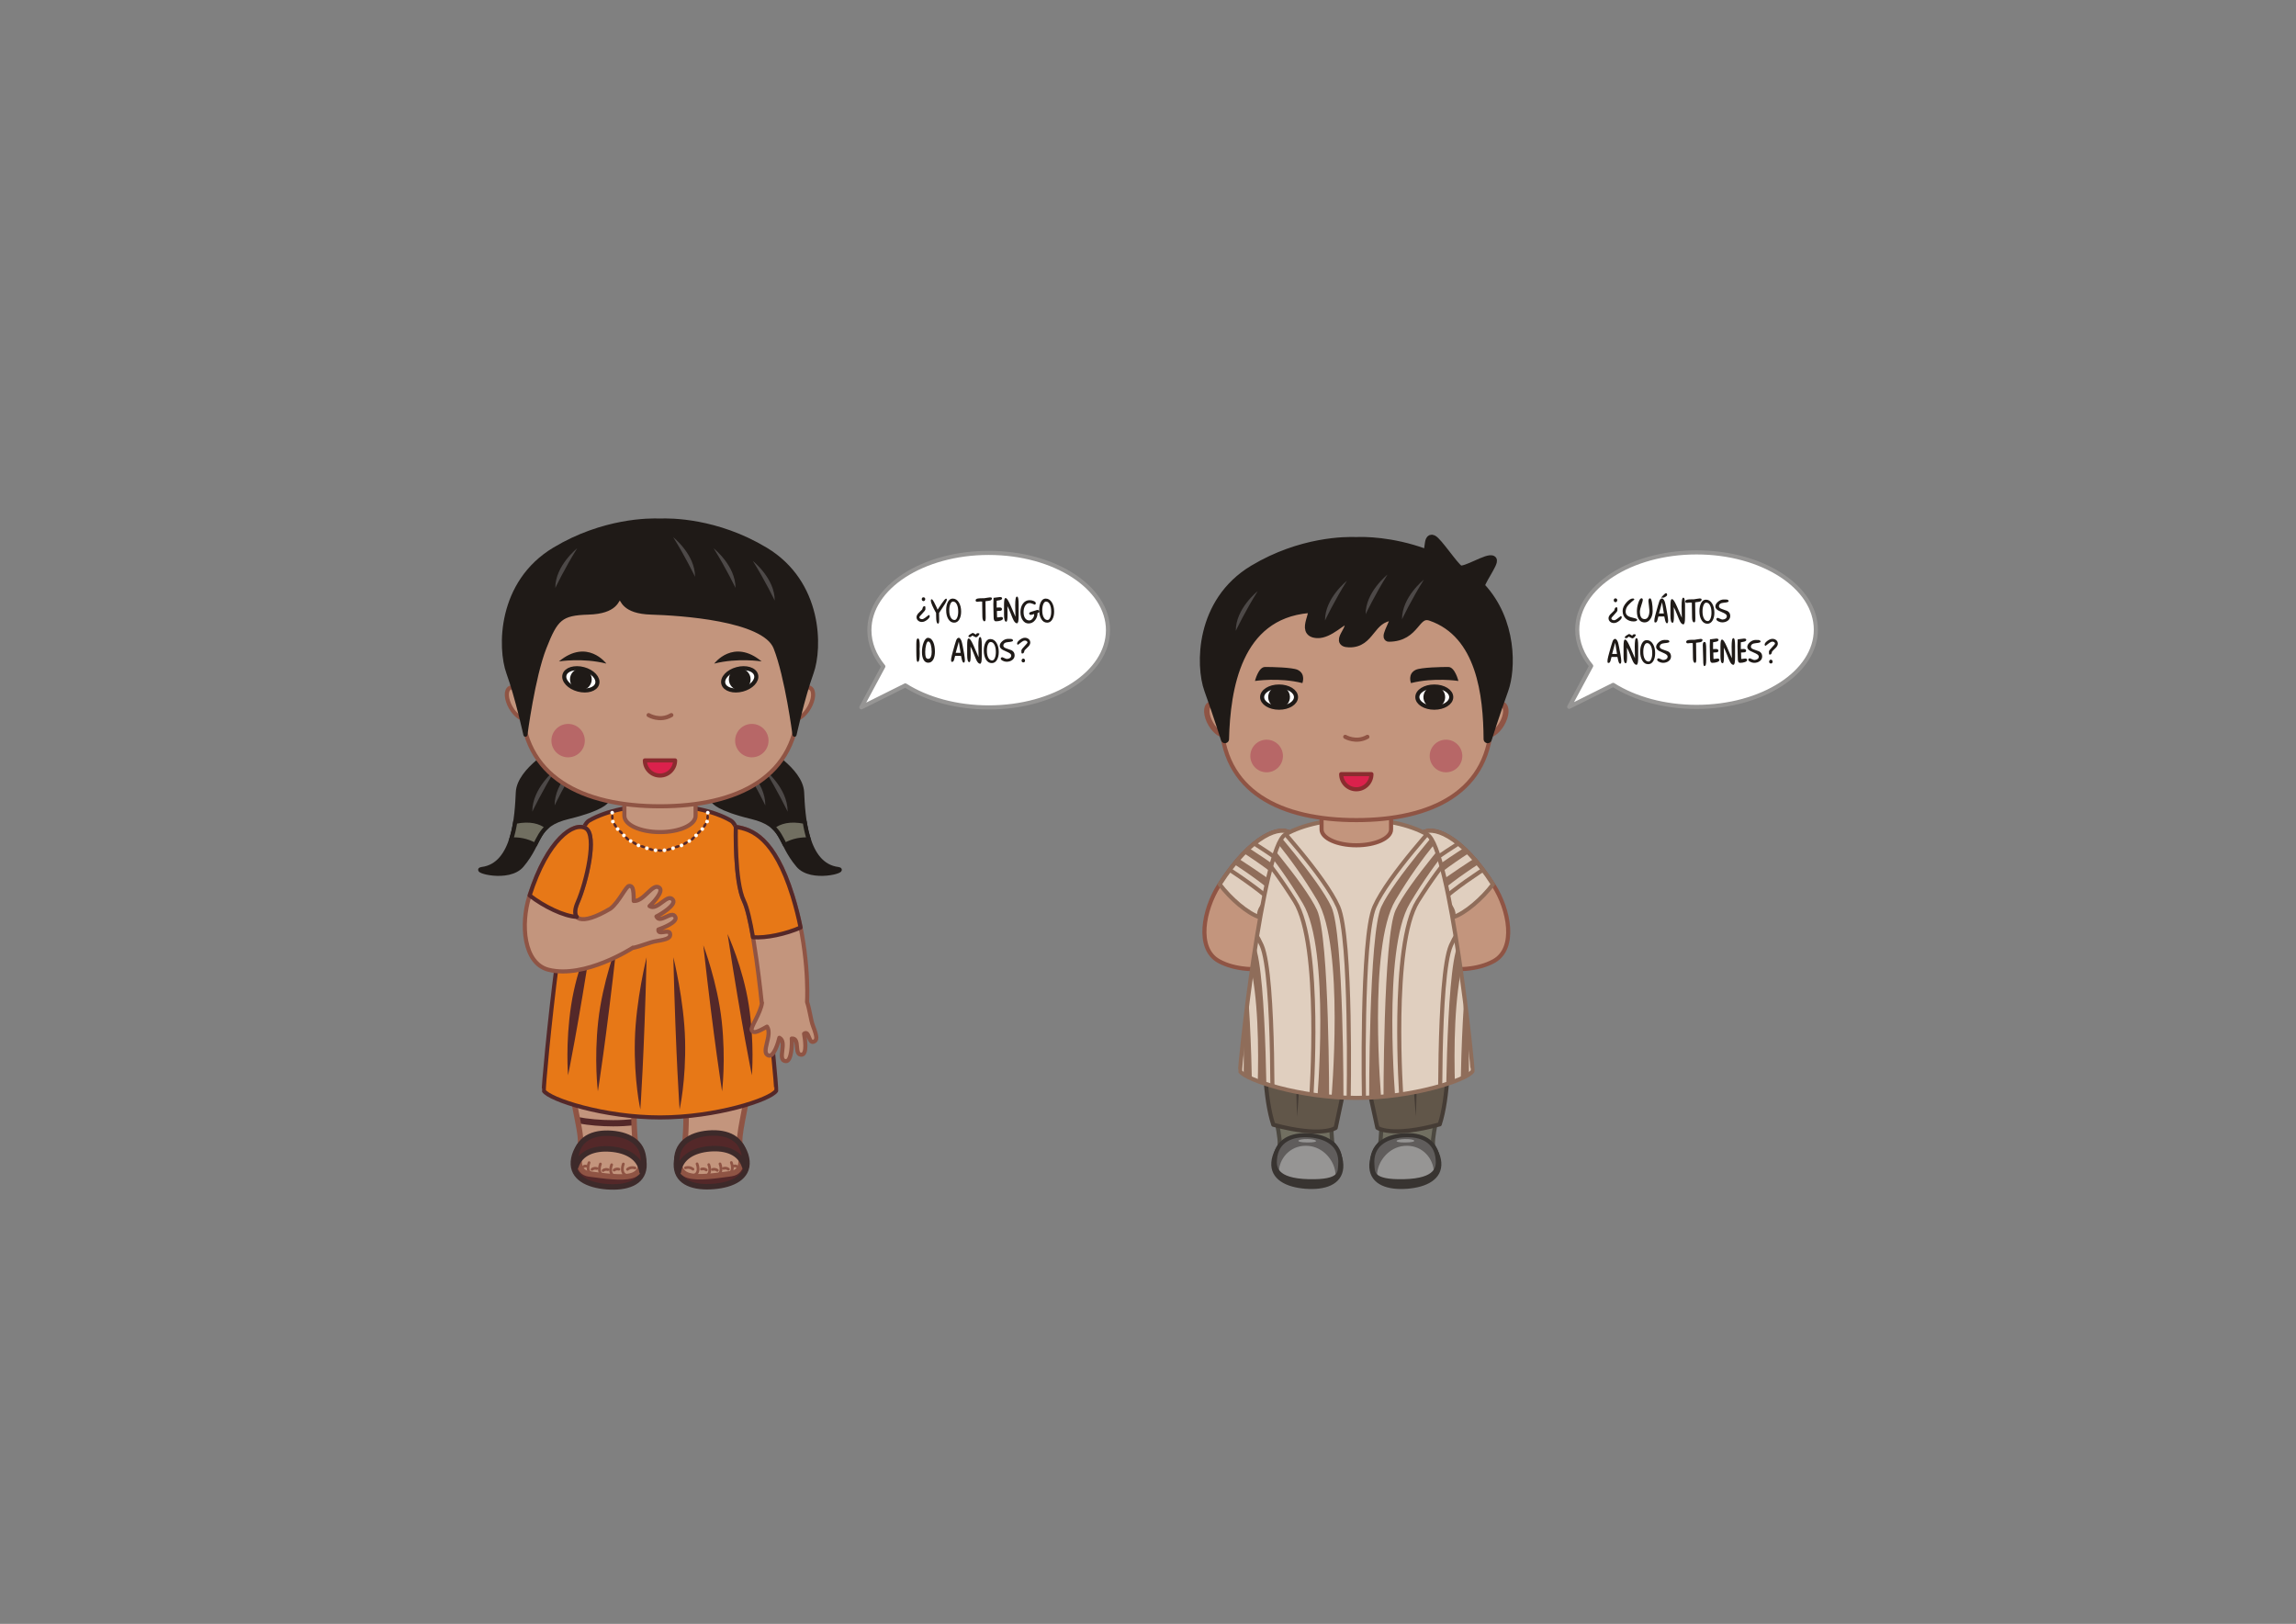 <?xml version="1.0" encoding="UTF-8"?>
<!DOCTYPE svg PUBLIC "-//W3C//DTD SVG 1.1//EN" "http://www.w3.org/Graphics/SVG/1.1/DTD/svg11.dtd">
<!-- Creator: CorelDRAW -->
<svg xmlns="http://www.w3.org/2000/svg" xml:space="preserve" width="420mm" height="297mm" style="shape-rendering:geometricPrecision; text-rendering:geometricPrecision; image-rendering:optimizeQuality; fill-rule:evenodd; clip-rule:evenodd"
viewBox="0 0 420 297"
 xmlns:xlink="http://www.w3.org/1999/xlink">
 <rect x="0" y="0" width="420" height="297" fill="#808080" stroke="none"/>
 <defs>
  <style type="text/css">
   <![CDATA[
    .str2 {stroke:#8F5444;stroke-width:0.5;stroke-linecap:round;stroke-linejoin:round}
    .str0 {stroke:#1F1A17;stroke-width:0.75;stroke-linecap:round;stroke-linejoin:round}
    .str8 {stroke:#383431;stroke-width:0.75;stroke-linecap:round;stroke-linejoin:round}
    .str9 {stroke:#4C4840;stroke-width:0.75;stroke-linecap:round;stroke-linejoin:round}
    .str5 {stroke:#8F5444;stroke-width:0.75;stroke-linecap:round;stroke-linejoin:round}
    .str11 {stroke:#969594;stroke-width:0.75;stroke-linecap:round;stroke-linejoin:round}
    .str6 {stroke:#8F6D5A;stroke-width:0.75}
    .str7 {stroke:#8F6D5A;stroke-width:0.75;stroke-linecap:round;stroke-linejoin:round}
    .str10 {stroke:#453C35;stroke-width:0.75;stroke-linecap:round;stroke-linejoin:round}
    .str4 {stroke:#542829;stroke-width:0.75;stroke-linecap:round;stroke-linejoin:round}
    .str13 {stroke:#8A2C2F;stroke-width:0.75;stroke-linecap:round;stroke-linejoin:round}
    .str3 {stroke:#8F5444;stroke-linecap:round;stroke-linejoin:round}
    .str1 {stroke:#3D2A2A;stroke-linecap:round;stroke-linejoin:round}
    .str12 {stroke:#1F1A17;stroke-width:1.5;stroke-linecap:round;stroke-linejoin:round}
    .fil5 {fill:none}
    .fil0 {fill:#1F1A17}
    .fil10 {fill:#383431}
    .fil2 {fill:#4D4948}
    .fil11 {fill:#605D5C}
    .fil1 {fill:#716F61}
    .fil12 {fill:#969594}
    .fil17 {fill:#B76767}
    .fil16 {fill:#C2C1C1}
    .fil18 {fill:#DB214C}
    .fil6 {fill:#E77817}
    .fil7 {fill:white}
    .fil9 {fill:#8F6D5A}
    .fil4 {fill:#C3957D}
    .fil14 {fill:#453C35}
    .fil3 {fill:#542829}
    .fil13 {fill:#615649}
    .fil8 {fill:#E0CFBF}
    .fil15 {fill:#1F1A17;fill-rule:nonzero}
   ]]>
  </style>
    <clipPath id="id0">
     <path d="M105.965 180.983c0,0 -1.389,11.141 -1.539,15.109 -0.151,3.967 1.946,10.555 1.766,12.913 -0.18,2.358 -1.022,5.354 1.629,5.71 2.651,0.356 5.98,0.84 7.782,0.29 1.802,-0.551 2.106,-2.517 1.081,-4.126 -1.025,-1.609 -0.789,-13.68 -0.392,-15.869 0.397,-2.188 2.219,-12.991 2.219,-12.991l-12.546 -1.037z"/>
    </clipPath>
     <clipPath id="id1">
      <path d="M105.596 204.288c0.081,0.406 0.158,0.802 0.23,1.183 1.966,0.348 4.095,0.538 6.319,0.538 1.327,0 2.619,-0.068 3.864,-0.197 -0.014,-0.371 -0.025,-0.752 -0.033,-1.138 -1.235,0.126 -2.516,0.193 -3.831,0.193 -2.311,0 -4.519,-0.206 -6.549,-0.58z"/>
     </clipPath>
     <clipPath id="id2">
      <path d="M105.965 180.983c0,0 -1.389,11.141 -1.539,15.109 -0.151,3.967 1.946,10.555 1.766,12.913 -0.18,2.358 -1.022,5.354 1.629,5.71 2.651,0.356 5.98,0.84 7.782,0.29 1.802,-0.551 2.106,-2.517 1.081,-4.126 -1.025,-1.609 -0.789,-13.68 -0.392,-15.869 0.397,-2.188 2.219,-12.991 2.219,-12.991l-12.546 -1.037z"/>
     </clipPath>
    <clipPath id="id3">
     <path d="M135.418 180.915c0,0 1.44,11.135 1.608,15.101 0.169,3.967 -1.898,10.564 -1.707,12.921 0.191,2.357 1.046,5.35 -1.603,5.718 -2.649,0.368 -5.976,0.868 -7.781,0.325 -1.804,-0.542 -2.117,-2.507 -1.1,-4.121 1.017,-1.613 0.727,-13.684 0.319,-15.87 -0.407,-2.187 -2.278,-12.98 -2.278,-12.98l12.541 -1.094z"/>
    </clipPath>
     <clipPath id="id4">
      <path d="M273.102 161.736c-5.863,-9.127 -11.339,-10.956 -13.093,-9.202 -1.768,1.768 2.459,9.616 4.935,12.702 0.828,1.032 1.13,1.918 0.842,2.523 2.188,-0.679 5.345,-3.404 7.316,-6.023z"/>
     </clipPath>
      <clipPath id="id5">
       <path d="M260.839 158.285c1.722,-1.25 3.762,-2.616 5.924,-4 1.4,1.131 2.924,2.709 4.505,4.809 -2.556,1.67 -5.011,3.422 -7.065,5.15 -1.129,-1.604 -2.431,-3.844 -3.364,-5.959z"/>
      </clipPath>
      <clipPath id="id6">
       <path d="M273.102 161.736c-5.863,-9.127 -11.339,-10.956 -13.093,-9.202 -1.768,1.768 2.459,9.616 4.935,12.702 0.828,1.032 1.13,1.918 0.842,2.523 2.188,-0.679 5.345,-3.404 7.316,-6.023z"/>
      </clipPath>
     <clipPath id="id7">
      <path d="M223.111 161.736c5.863,-9.127 11.339,-10.956 13.093,-9.202 1.768,1.768 -2.459,9.616 -4.935,12.702 -0.828,1.032 -1.13,1.918 -0.842,2.523 -2.188,-0.679 -5.345,-3.404 -7.316,-6.023z"/>
     </clipPath>
      <clipPath id="id8">
       <path d="M235.374 158.285c-1.722,-1.25 -3.762,-2.616 -5.924,-4 -1.4,1.131 -2.924,2.709 -4.505,4.809 2.556,1.67 5.011,3.422 7.065,5.15 1.129,-1.604 2.431,-3.844 3.364,-5.959z"/>
      </clipPath>
      <clipPath id="id9">
       <path d="M223.111 161.736c5.863,-9.127 11.339,-10.956 13.093,-9.202 1.768,1.768 -2.459,9.616 -4.935,12.702 -0.828,1.032 -1.13,1.918 -0.842,2.523 -2.188,-0.679 -5.345,-3.404 -7.316,-6.023z"/>
      </clipPath>
       <clipPath id="id10">
        <path d="M245.17 212.986c0.266,-3.471 -2.304,-5.08 -5.604,-5.333 -3.301,-0.253 -6.085,0.947 -6.351,4.418 -0.114,1.487 0.085,3.819 6.139,3.97 6.054,0.151 5.702,-1.572 5.816,-3.054z"/>
       </clipPath>
       <clipPath id="id11">
        <path d="M251.043 212.986c-0.266,-3.471 2.304,-5.08 5.604,-5.333 3.301,-0.253 6.085,0.947 6.351,4.418 0.114,1.487 -0.085,3.819 -6.139,3.97 -6.054,0.151 -5.702,-1.572 -5.816,-3.054z"/>
       </clipPath>
      <clipPath id="id12">
       <path d="M248.102 187.844c-0.06,1.246 -3.77,18.437 -3.77,18.437 0,0 -2.41,1.842 -11.412,-0.57 -3.171,-9.537 -0.907,-32.747 -0.728,-33.316l15.176 -0.035 0.698 -0.002 0.698 -0.002 15.176 -0.035c0.182,0.568 2.552,23.767 -0.575,33.319 -8.991,2.454 -11.409,0.622 -11.409,0.622 0,0 -3.789,-17.174 -3.854,-18.419z"/>
      </clipPath>
    <clipPath id="id13">
     <path d="M226.858 195.93c1.025,1.612 10.992,4.875 21.249,4.875 10.257,0 20.224,-3.263 21.249,-4.875 0.21,-0.331 -4.085,-40.863 -8.245,-43.288 -6.483,-3.778 -19.523,-3.778 -26.007,0 -4.16,2.425 -8.456,42.957 -8.245,43.288z"/>
    </clipPath>
      <clipPath id="id14">
       <path d="M235.184 152.597c3.053,3.514 7.95,9.461 9.613,13.261 2.302,5.26 1.978,31.184 1.918,34.927 -2.341,-0.066 -4.645,-0.291 -6.81,-0.617 0.274,-4.515 1.469,-28.133 -3.034,-35.319 -1.619,-2.583 -3.1,-4.689 -4.364,-6.355 0.843,-3.147 1.723,-5.343 2.597,-5.852 0.026,-0.015 0.054,-0.03 0.08,-0.045z"/>
      </clipPath>
      <clipPath id="id15">
       <path d="M226.858 195.93c1.025,1.612 10.992,4.875 21.249,4.875 10.257,0 20.224,-3.263 21.249,-4.875 0.21,-0.331 -4.085,-40.863 -8.245,-43.288 -6.483,-3.778 -19.523,-3.778 -26.007,0 -4.16,2.425 -8.456,42.957 -8.245,43.288z"/>
      </clipPath>
      <clipPath id="id16">
       <path d="M261.03 152.597c-3.053,3.514 -7.95,9.461 -9.613,13.261 -2.302,5.26 -1.978,31.184 -1.918,34.927 2.341,-0.066 4.645,-0.291 6.81,-0.617 -0.274,-4.515 -1.469,-28.133 3.034,-35.319 1.619,-2.583 3.101,-4.689 4.364,-6.356 -0.843,-3.147 -1.723,-5.343 -2.597,-5.852 -0.026,-0.015 -0.054,-0.03 -0.08,-0.045z"/>
      </clipPath>
      <clipPath id="id17">
       <path d="M226.858 195.93c1.025,1.612 10.992,4.875 21.249,4.875 10.257,0 20.224,-3.263 21.249,-4.875 0.21,-0.331 -4.085,-40.863 -8.245,-43.288 -6.483,-3.778 -19.523,-3.778 -26.007,0 -4.16,2.425 -8.456,42.957 -8.245,43.288z"/>
      </clipPath>
      <clipPath id="id18">
       <path d="M266.272 171.229c-0.338,0.592 -0.628,1.156 -0.857,1.678 -1.553,3.55 -1.911,16.512 -1.961,25.717 3.225,-0.937 5.445,-1.978 5.901,-2.694 0.118,-0.186 -1.183,-13.033 -3.083,-24.701z"/>
      </clipPath>
      <clipPath id="id19">
       <path d="M226.858 195.93c1.025,1.612 10.992,4.875 21.249,4.875 10.257,0 20.224,-3.263 21.249,-4.875 0.21,-0.331 -4.085,-40.863 -8.245,-43.288 -6.483,-3.778 -19.523,-3.778 -26.007,0 -4.16,2.425 -8.456,42.957 -8.245,43.288z"/>
      </clipPath>
      <clipPath id="id20">
       <path d="M229.941 171.229c0.338,0.592 0.628,1.156 0.857,1.678 1.553,3.55 1.911,16.512 1.961,25.717 -3.225,-0.937 -5.445,-1.978 -5.901,-2.694 -0.118,-0.186 1.183,-13.034 3.083,-24.701z"/>
      </clipPath>
      <clipPath id="id21">
       <path d="M226.858 195.93c1.025,1.612 10.992,4.875 21.249,4.875 10.257,0 20.224,-3.263 21.249,-4.875 0.21,-0.331 -4.085,-40.863 -8.245,-43.288 -6.483,-3.778 -19.523,-3.778 -26.007,0 -4.16,2.425 -8.456,42.957 -8.245,43.288z"/>
      </clipPath>
    <clipPath id="id22">
     <path d="M262.37 125.562c-1.711,0 -3.098,0.867 -3.098,1.937 0,1.069 1.388,1.936 3.098,1.936 1.711,0 3.098,-0.867 3.098,-1.936 0,-1.069 -1.388,-1.937 -3.098,-1.937z"/>
    </clipPath>
    <clipPath id="id23">
     <path d="M233.976 125.562c1.711,0 3.098,0.867 3.098,1.937 0,1.069 -1.388,1.936 -3.098,1.936 -1.711,0 -3.098,-0.867 -3.098,-1.936 0,-1.069 1.388,-1.937 3.098,-1.937z"/>
    </clipPath>
    <clipPath id="id24">
     <path d="M106.755 122.377c1.652,0.443 2.768,1.639 2.491,2.672 -0.277,1.033 -1.842,1.511 -3.494,1.069 -1.652,-0.443 -2.768,-1.639 -2.491,-2.672 0.277,-1.033 1.842,-1.511 3.494,-1.069z"/>
    </clipPath>
    <clipPath id="id25">
     <path d="M134.815 122.377c-1.652,0.443 -2.768,1.639 -2.491,2.672 0.277,1.033 1.842,1.511 3.494,1.069 1.652,-0.443 2.768,-1.639 2.491,-2.672 -0.277,-1.033 -1.841,-1.511 -3.494,-1.069z"/>
    </clipPath>
 </defs>
 <g id="Capa_x0020_1">
  <g id="_589071072">
   <path id="_589071648" class="fil0 str0" d="M139.54 136.857c0,0 6.987,3.829 7.188,8.061 0.197,4.133 0.583,13.27 6.584,14.024 1.824,0.229 -4.899,2.21 -7.323,-0.655 -3.695,-4.366 -2.359,-7.378 -8.532,-8.868 -6.173,-1.49 -6.919,-2.821 -6.919,-2.821l9.002 -9.741z"/>
   <g>
    <path id="_589071576" class="fil0 str0" d="M101.915 136.857c0,0 -6.987,3.829 -7.188,8.061 -0.197,4.133 -0.583,13.27 -6.584,14.024 -1.824,0.229 4.899,2.21 7.323,-0.655 3.695,-4.366 2.359,-7.378 8.532,-8.868 6.173,-1.49 6.919,-2.821 6.919,-2.821l-9.002 -9.741z"/>
    <path id="_589071504" class="fil1 str0" d="M94.252 150.309c-0.171,1.085 -0.409,2.184 -0.745,3.221 1.219,-0.06 2.794,0.115 4.365,1 0.654,-1.294 1.167,-2.395 2.178,-3.293 -1.201,-0.954 -3.08,-1.496 -5.798,-0.928z"/>
    <path id="_589071432" class="fil2" d="M101.63 140.73c0,0 -4.282,3.384 -4.256,7.714 0,0 1.849,-3.88 4.256,-7.714z"/>
    <path id="_589071360" class="fil1 str0" d="M147.202 150.309c0.171,1.085 0.409,2.184 0.745,3.221 -1.219,-0.06 -2.794,0.115 -4.365,1 -0.654,-1.294 -1.167,-2.395 -2.178,-3.293 1.201,-0.954 3.08,-1.496 5.798,-0.928z"/>
    <g>
     <path id="_589071288" class="fil2" d="M139.824 140.73c0,0 4.282,3.384 4.256,7.714 0,0 -1.849,-3.88 -4.256,-7.714z"/>
     <path id="_589071216" class="fil2" d="M135.743 139.601c0,0 4.282,3.384 4.256,7.714 0,0 -1.849,-3.88 -4.256,-7.714z"/>
    </g>
   </g>
   <path id="_589071096" class="fil2" d="M105.712 139.601c0,0 -4.282,3.384 -4.256,7.714 0,0 1.849,-3.88 4.256,-7.714z"/>
  </g>
  <g id="_594100392">
   <path id="_589071000" class="fil3 str1" d="M129.66 206.383c-3.559,0.289 -6.155,4.092 -5.917,7.023 0.238,2.932 3.22,3.884 6.779,3.595 3.559,-0.289 6.348,-1.709 6.11,-4.641 -0.238,-2.932 -3.413,-6.266 -6.972,-5.977z"/>
   <path id="_589070928" class="fil3 str1" d="M111.84 206.424c3.56,0.273 6.174,4.063 5.949,6.996 -0.225,2.933 -3.203,3.898 -6.762,3.626 -3.56,-0.273 -6.356,-1.68 -6.132,-4.613 0.225,-2.933 3.385,-6.282 6.945,-6.009z"/>
   <path id="_589070856" class="fil4" d="M105.965 180.983c0,0 -1.389,11.141 -1.539,15.109 -0.151,3.967 1.946,10.555 1.766,12.913 -0.18,2.358 -1.022,5.354 1.629,5.71 2.651,0.356 5.98,0.84 7.782,0.29 1.802,-0.551 2.106,-2.517 1.081,-4.126 -1.025,-1.609 -0.789,-13.68 -0.392,-15.869 0.397,-2.188 2.219,-12.991 2.219,-12.991l-12.546 -1.037z"/>
   <g style="clip-path:url(#id0)">
    <g>
     <path id="_5960873841" class="fil5 str2" d="M114.781 213.87c0,0 0.499,-0.499 1.375,-0.253m-8.399 -0.974c0,0 -0.88,2.097 1.171,2.22m5.1 -1.977c0,0 -0.88,2.097 1.171,2.22m-3.312 -2.078c0,0 -0.88,2.097 1.171,2.22m-3.224 -2.358c0,0 -0.88,2.097 1.171,2.22m-4.248 -1.734c0,0 0.175,-0.176 0.484,-0.089m1.055 0.59c0,0 0.316,-0.317 0.873,-0.161m1.157 0.367c0,0 0.317,-0.317 0.873,-0.161m1.148 0.088c0,0 0.316,-0.317 0.872,-0.16"/>
     <path id="_596087552" class="fil3" d="M105.596 204.288c0.081,0.406 0.158,0.802 0.23,1.183 1.966,0.348 4.095,0.538 6.319,0.538 1.341,0 2.646,-0.07 3.903,-0.201 -0.014,-0.371 -0.025,-0.751 -0.034,-1.138 -1.246,0.129 -2.541,0.197 -3.869,0.197 -2.311,0 -4.519,-0.206 -6.549,-0.58z"/>
    </g>
    <g style="clip-path:url(#id1)">
     <g>
      <path id="_5960919201" class="fil5 str2" d="M114.818 213.811c0,0 0.499,-0.499 1.375,-0.253m-8.399 -0.974c0,0 -0.88,2.097 1.171,2.22m5.1 -1.977c0,0 -0.88,2.097 1.171,2.22m-3.312 -2.078c0,0 -0.88,2.097 1.171,2.22m-3.224 -2.358c0,0 -0.88,2.097 1.171,2.22m-4.248 -1.734c0,0 0.175,-0.176 0.484,-0.089m1.055 0.59c0,0 0.316,-0.317 0.873,-0.161m1.157 0.367c0,0 0.317,-0.317 0.873,-0.161m1.148 0.088c0,0 0.316,-0.317 0.872,-0.16"/>
     </g>
    </g>
    <g style="clip-path:url(#id2)">
     <path class="fil5" d="M105.596 204.288c0.081,0.406 0.158,0.802 0.23,1.183 1.966,0.348 4.095,0.538 6.319,0.538 1.341,0 2.646,-0.07 3.903,-0.201 -0.014,-0.371 -0.025,-0.751 -0.034,-1.138 -1.246,0.129 -2.541,0.197 -3.869,0.197 -2.311,0 -4.519,-0.206 -6.549,-0.58z"/>
    </g>
   </g>
   <path class="fil5 str3" d="M105.965 180.983c0,0 -1.389,11.141 -1.539,15.109 -0.151,3.967 1.946,10.555 1.766,12.913 -0.18,2.358 -1.022,5.354 1.629,5.71 2.651,0.356 5.98,0.84 7.782,0.29 1.802,-0.551 2.106,-2.517 1.081,-4.126 -1.025,-1.609 -0.789,-13.68 -0.392,-15.869 0.397,-2.188 2.219,-12.991 2.219,-12.991l-12.546 -1.037z"/>
   <path id="_589070784" class="fil3 str1" d="M117.443 214.324c0.137,-0.501 0.228,-1.004 0.266,-1.496 0.276,-3.605 -2.393,-5.277 -5.821,-5.539 -3.428,-0.263 -6.32,0.983 -6.596,4.589 -0.038,0.492 -0.024,1.003 0.035,1.52 0.822,-2.57 3.382,-3.468 6.342,-3.242 2.96,0.227 5.354,1.504 5.775,4.169z"/>
   <path id="_589070712" class="fil4" d="M135.418 180.915c0,0 1.44,11.135 1.608,15.101 0.169,3.967 -1.898,10.564 -1.707,12.921 0.191,2.357 1.046,5.35 -1.603,5.718 -2.649,0.368 -5.976,0.868 -7.781,0.325 -1.804,-0.542 -2.117,-2.507 -1.1,-4.121 1.017,-1.613 0.727,-13.684 0.319,-15.87 -0.407,-2.187 -2.278,-12.98 -2.278,-12.98l12.541 -1.094z"/>
   <g style="clip-path:url(#id3)">
    <g>
     <path id="_4846135121" class="fil5 str2" d="M126.759 213.845c0,0 -0.499,-0.499 -1.375,-0.253m8.399 -0.974c0,0 0.88,2.097 -1.171,2.22m-5.1 -1.977c0,0 0.88,2.097 -1.171,2.22m3.312 -2.078c0,0 0.88,2.097 -1.171,2.22m3.224 -2.358c0,0 0.88,2.097 -1.171,2.22m4.248 -1.735c0,0 -0.175,-0.175 -0.483,-0.089m-1.055 0.59c0,0 -0.316,-0.317 -0.872,-0.161m-1.157 0.367c0,0 -0.316,-0.317 -0.872,-0.161m-1.149 0.088c0,0 -0.316,-0.317 -0.872,-0.16"/>
    </g>
   </g>
   <path class="fil5 str3" d="M135.418 180.915c0,0 1.44,11.135 1.608,15.101 0.169,3.967 -1.898,10.564 -1.707,12.921 0.191,2.357 1.046,5.35 -1.603,5.718 -2.649,0.368 -5.976,0.868 -7.781,0.325 -1.804,-0.542 -2.117,-2.507 -1.1,-4.121 1.017,-1.613 0.727,-13.684 0.319,-15.87 -0.407,-2.187 -2.278,-12.98 -2.278,-12.98l12.541 -1.094z"/>
   <path id="_589070640" class="fil3 str1" d="M124.094 214.309c-0.139,-0.5 -0.233,-1.003 -0.273,-1.495 -0.292,-3.604 2.369,-5.288 5.796,-5.566 3.427,-0.278 6.325,0.955 6.617,4.559 0.04,0.492 0.029,1.003 -0.028,1.52 -0.834,-2.566 -3.397,-3.453 -6.357,-3.213 -2.959,0.24 -5.347,1.528 -5.756,4.196z"/>
   <g>
    <path id="_589070568" class="fil6 str4" d="M99.479 199.5c1.025,1.612 10.992,4.875 21.249,4.875 10.257,0 20.224,-3.263 21.249,-4.875 0.21,-0.331 -4.084,-46.963 -8.245,-49.388 -6.483,-3.778 -19.523,-3.778 -26.007,0 -4.161,2.425 -8.456,49.057 -8.245,49.388z"/>
    <g>
     <g>
      <circle id="_589070496" class="fil7" cx="112.987" cy="151.63" r="0.336"/>
      <circle id="_589070424" class="fil3" transform="matrix(0.112 -0.112 0.223 0.223 113.573 152.198)" r="1.522"/>
      <circle id="_589070352" class="fil7" cx="114.127" cy="152.796" r="0.336"/>
      <circle id="_589070280" class="fil3" transform="matrix(0.112 -0.112 0.223 0.223 114.714 153.363)" r="1.522"/>
      <circle id="_589070208" class="fil7" transform="matrix(0.213 -0.057 0.057 0.213 115.366 153.826)" r="1.522"/>
      <circle id="_589070136" class="fil3" transform="matrix(0.079 -0.137 0.273 0.158 116.079 154.222)" r="1.522"/>
      <circle id="_589070064" class="fil7" transform="matrix(0.195 -0.103 0.103 0.195 116.79 154.623)" r="1.522"/>
      <circle id="_589069992" class="fil3" transform="matrix(0.046 -0.151 0.302 0.093 117.574 154.849)" r="1.522"/>
      <circle id="_589069920" class="fil7" transform="matrix(0.195 -0.103 0.103 0.195 118.334 155.141)" r="1.522"/>
      <circle id="_589069848" class="fil3" transform="matrix(0.046 -0.151 0.302 0.093 119.118 155.367)" r="1.522"/>
      <circle id="_589069776" class="fil7" transform="matrix(0.168 -0.143 0.143 0.168 119.913 155.508)" r="1.522"/>
      <circle id="_589069704" class="fil3" transform="matrix(0.013 -0.157 0.314 0.026 120.727 155.562)" r="1.522"/>
      <circle id="_589069632" class="fil7" transform="matrix(0.214 0.055 -0.055 0.214 112.105 150.26)" r="1.522"/>
      <circle id="_589069560" class="fil3" transform="matrix(0.136 -0.08 0.16 0.272 112.531 150.956)" r="1.522"/>
      <circle id="_589069488" class="fil7" transform="matrix(0.158 0.154 -0.154 0.158 111.987 148.639)" r="1.522"/>
      <circle id="_589069416" class="fil3" transform="matrix(0.158 -0.002 0.005 0.315 112.013 149.454)" r="1.522"/>
     </g>
     <g>
      <circle id="_589069320" class="fil7" cx="128.468" cy="151.63" r="0.336"/>
      <circle id="_589069248" class="fil3" transform="matrix(-0.112 -0.112 -0.223 0.223 127.882 152.198)" r="1.522"/>
      <circle id="_589069176" class="fil7" cx="127.327" cy="152.796" r="0.336"/>
      <circle id="_589069104" class="fil3" transform="matrix(-0.112 -0.112 -0.223 0.223 126.741 153.363)" r="1.522"/>
      <circle id="_589069032" class="fil7" transform="matrix(-0.213 -0.057 -0.057 0.213 126.089 153.826)" r="1.522"/>
      <circle id="_589068960" class="fil3" transform="matrix(-0.079 -0.137 -0.273 0.158 125.375 154.222)" r="1.522"/>
      <circle id="_589068888" class="fil7" transform="matrix(-0.195 -0.103 -0.103 0.195 124.664 154.623)" r="1.522"/>
      <circle id="_589068816" class="fil3" transform="matrix(-0.046 -0.151 -0.302 0.093 123.88 154.849)" r="1.522"/>
      <circle id="_589068744" class="fil7" transform="matrix(-0.195 -0.103 -0.103 0.195 123.121 155.141)" r="1.522"/>
      <circle id="_589068672" class="fil3" transform="matrix(-0.046 -0.151 -0.302 0.093 122.337 155.367)" r="1.522"/>
      <circle id="_589068600" class="fil7" transform="matrix(-0.168 -0.143 -0.143 0.168 121.542 155.508)" r="1.522"/>
      <circle id="_589068528" class="fil7" transform="matrix(-0.214 0.055 0.055 0.214 129.35 150.26)" r="1.522"/>
      <circle id="_589068456" class="fil3" transform="matrix(-0.136 -0.08 -0.16 0.272 128.924 150.956)" r="1.522"/>
      <circle id="_589068384" class="fil7" transform="matrix(-0.158 0.154 0.154 0.158 129.468 148.639)" r="1.522"/>
      <circle id="_403587040" class="fil3" transform="matrix(-0.158 -0.002 -0.005 0.315 129.442 149.455)" r="1.522"/>
     </g>
    </g>
   </g>
   <g>
    <path id="_357200272" class="fil3" d="M112.804 172.88c0,0 -2.586,6.735 -3.372,13.87 -0.785,7.135 -0.064,12.854 -0.064,12.854 0,0 1.495,-9.216 3.436,-26.724z"/>
    <path id="_587667120" class="fil3" d="M118.283 175.079c0,0 -1.974,7.846 -2.152,15.215 -0.177,7.369 1.005,12.625 1.005,12.625 0,0 0.7,-9.751 1.147,-27.84z"/>
    <path id="_587667096" class="fil3" d="M123.172 175.079c0,0 1.974,7.846 2.151,15.215 0.177,7.369 -1.005,12.625 -1.005,12.625 0,0 -0.7,-9.751 -1.147,-27.84z"/>
    <path id="_587667312" class="fil3" d="M128.651 172.88c0,0 2.586,6.735 3.371,13.87 0.785,7.135 0.064,12.854 0.064,12.854 0,0 -1.495,-9.217 -3.436,-26.724z"/>
    <path id="_587667048" class="fil3" d="M133.089 170.827c0,0 2.835,6.127 3.892,13.054 1.058,6.928 0.56,12.784 0.56,12.784 0,0 -1.845,-8.841 -4.453,-25.838z"/>
    <path id="_587667168" class="fil3" d="M108.366 170.827c0,0 -2.835,6.127 -3.892,13.054 -1.058,6.928 -0.56,12.784 -0.56,12.784 0,0 1.845,-8.841 4.453,-25.838z"/>
   </g>
  </g>
  <path class="fil4 str5" d="M114.215 143.567l13.024 0 0 5.65c0,1.639 -2.916,2.968 -6.512,2.968 -3.596,0 -6.512,-1.329 -6.512,-2.968l0 -5.65z"/>
  <g id="_594100704">
   <path id="_594100848" class="fil4 str5" d="M111.679 166.176c1.577,-1.217 2.846,-4.148 3.413,-4.144 0.567,0.003 0.835,0.249 0.831,2.753 1.896,0.143 3.502,-3.454 4.715,-2.404 0.783,0.678 -1.18,2.747 -1.819,3.343 1.448,0.952 3.332,-2.544 4.295,-1.115 0.597,0.887 -2.195,2.613 -3.037,3.004 0.687,1.475 2.855,-1.292 3.471,0.121 0.41,0.942 -2.308,1.99 -3.108,2.272 -0.14,1.162 1.935,-0.176 2.128,0.745 0.158,0.752 -0.389,1.036 -2.529,1.381 -1.191,0.191 -2.746,0.923 -4.364,1.26l0.123 -0.081 -0.123 0.081c0,0 -8.692,5.629 -15.311,3.979 -4.643,-1.157 -5.119,-8.386 -3.561,-13.356 3.303,-10.531 8.18,-13.776 10.345,-12.526 2.165,1.25 0.113,9.925 -1.48,13.547 -1.396,3.174 0.431,4.453 6.011,1.14l0 -0z"/>
   <path id="_594100992" class="fil6 str4" d="M96.883 163.767c3.301,-10.333 8.117,-13.518 10.265,-12.278 2.165,1.25 0.113,9.925 -1.48,13.547 -0.532,1.211 -0.595,2.146 -0.16,2.655 -2.289,-0.089 -6.044,-1.905 -8.626,-3.924z"/>
  </g>
  <g id="_594101040">
   <path id="_594100344" class="fil4 str5" d="M139.389 183.393c-0.265,1.975 -2.169,4.539 -1.883,5.028 0.286,0.489 0.633,0.599 2.799,-0.657 1.072,1.571 -1.24,4.76 0.276,5.286 0.979,0.34 1.788,-2.395 1.986,-3.247 1.548,0.778 -0.537,4.158 1.182,4.277 1.067,0.074 1.165,-3.207 1.083,-4.132 1.621,-0.143 0.308,3.118 1.841,2.945 1.02,-0.116 0.57,-2.994 0.414,-3.828 0.936,-0.702 0.815,1.763 1.709,1.47 0.73,-0.239 0.703,-0.855 -0.069,-2.88 -0.43,-1.127 -0.573,-2.84 -1.091,-4.41l-0.001 0.015c0.06,-1.147 0.385,-9.702 -2.687,-19.498 -3.303,-10.532 -7.353,-12.089 -10.345,-12.526 0,0 -0.265,9.995 1.48,13.547 1.745,3.552 3.256,18.609 3.256,18.609l0.05 0z"/>
   <path id="_594100632" class="fil6 str4" d="M146.452 169.638c-0.378,-1.869 -0.868,-3.845 -1.504,-5.875 -3.303,-10.532 -7.353,-12.089 -10.345,-12.526 0,0 -0.265,9.995 1.48,13.547 0.598,1.216 1.168,3.782 1.659,6.63 2.385,0.197 6.022,-0.592 8.71,-1.776z"/>
  </g>
  <g id="_390280152">
   <g>
    <path id="_594101184" class="fil4 str5" d="M259.433 167.892c-1.839,-0.767 -3.823,-3.27 -4.369,-3.12 -0.546,0.15 -0.742,0.456 -0.09,2.874 -1.795,0.629 -4.277,-2.43 -5.177,-1.102 -0.581,0.857 1.851,2.348 2.622,2.759 -1.153,1.294 -3.877,-1.595 -4.438,0.034 -0.347,1.012 2.796,1.956 3.711,2.115 -0.282,1.603 -3.092,-0.509 -3.321,1.016 -0.152,1.016 2.744,1.325 3.59,1.39 0.435,1.086 -1.914,0.331 -1.862,1.27 0.042,0.767 0.644,0.9 2.8,0.679 1.2,-0.123 2.891,0.181 4.542,0.088l-0.14 -0.046 0.14 0.046c0,0 9.852,3.187 15.819,-0.119 4.185,-2.32 2.775,-9.425 -0.017,-13.822 -5.916,-9.318 -11.466,-11.189 -13.234,-9.422 -1.768,1.768 2.459,9.616 4.935,12.702 2.17,2.705 0.736,4.413 -5.511,2.657l-0 0z"/>
    <path id="_594100776" class="fil8" d="M273.102 161.736c-5.863,-9.127 -11.339,-10.956 -13.093,-9.202 -1.768,1.768 2.459,9.616 4.935,12.702 0.828,1.032 1.13,1.918 0.842,2.523 2.188,-0.679 5.345,-3.404 7.316,-6.023z"/>
    <g style="clip-path:url(#id4)">
     <g>
      <path id="_5914740641" class="fil8" d="M248.331 180.912c0,0 4.214,-13.624 7.885,-18.61 3.671,-4.986 29.687,-19.346 29.687,-19.346l3.149 6.092c0,0 -25.347,12.323 -29.745,20.622 -4.399,8.298 -5.525,13.211 -5.525,13.211l-5.45 -1.969z"/>
     </g>
     <g style="clip-path:url(#id5)">
      <g>
       <path id="_5904313522" class="fil9" d="M249.104 181.45c0,0 4.572,-13.599 7.739,-18.064 3.167,-4.464 29.623,-19.655 29.623,-19.655l0.975 2.007c0,0 -25.45,11.825 -30.324,20.466 -4.874,8.641 -6.867,15.744 -6.867,15.744l-1.146 -0.499z"/>
       <path id="_590431088" class="fil9" d="M250.928 183.423c0,0 4.572,-13.599 7.739,-18.064 3.167,-4.464 29.623,-19.655 29.623,-19.655l0.975 2.007c0,0 -25.45,11.825 -30.324,20.466 -4.874,8.641 -6.867,15.744 -6.867,15.744l-1.146 -0.499z"/>
      </g>
     </g>
     <g style="clip-path:url(#id6)">
      <path class="fil5 str6" d="M248.331 180.912c0,0 4.214,-13.624 7.885,-18.61 3.671,-4.986 29.687,-19.346 29.687,-19.346l3.149 6.092c0,0 -25.347,12.323 -29.745,20.622 -4.399,8.298 -5.525,13.211 -5.525,13.211l-5.45 -1.969z"/>
     </g>
    </g>
    <path class="fil5 str7" d="M273.102 161.736c-5.863,-9.127 -11.339,-10.956 -13.093,-9.202 -1.768,1.768 2.459,9.616 4.935,12.702 0.828,1.032 1.13,1.918 0.842,2.523 2.188,-0.679 5.345,-3.404 7.316,-6.023z"/>
   </g>
   <g>
    <path id="_390281184" class="fil4 str5" d="M236.78 167.892c1.839,-0.767 3.823,-3.27 4.369,-3.12 0.546,0.15 0.742,0.456 0.09,2.874 1.795,0.629 4.277,-2.43 5.177,-1.102 0.581,0.857 -1.851,2.348 -2.622,2.759 1.153,1.294 3.877,-1.595 4.438,0.034 0.347,1.012 -2.796,1.956 -3.711,2.115 0.282,1.603 3.092,-0.509 3.321,1.016 0.152,1.016 -2.744,1.325 -3.59,1.39 -0.435,1.086 1.914,0.331 1.862,1.27 -0.042,0.767 -0.644,0.9 -2.8,0.679 -1.2,-0.123 -2.891,0.181 -4.542,0.088l0.14 -0.046 -0.14 0.046c0,0 -9.852,3.187 -15.819,-0.119 -4.185,-2.32 -2.775,-9.425 0.017,-13.822 5.916,-9.318 11.466,-11.189 13.234,-9.422 1.768,1.768 -2.459,9.616 -4.935,12.702 -2.17,2.705 -0.736,4.413 5.511,2.657l0 0z"/>
    <path id="_390280224" class="fil8" d="M223.111 161.736c5.863,-9.127 11.339,-10.956 13.093,-9.202 1.768,1.768 -2.459,9.616 -4.935,12.702 -0.828,1.032 -1.13,1.918 -0.842,2.523 -2.188,-0.679 -5.345,-3.404 -7.316,-6.023z"/>
    <g style="clip-path:url(#id7)">
     <g>
      <path id="_5914752641" class="fil8" d="M247.882 180.912c0,0 -4.214,-13.624 -7.885,-18.61 -3.671,-4.986 -29.687,-19.346 -29.687,-19.346l-3.149 6.092c0,0 25.347,12.323 29.745,20.622 4.399,8.298 5.525,13.211 5.525,13.211l5.45 -1.969z"/>
     </g>
     <g style="clip-path:url(#id8)">
      <g>
       <path id="_5904336082" class="fil9" d="M247.11 181.45c0,0 -4.572,-13.599 -7.739,-18.064 -3.167,-4.464 -29.623,-19.655 -29.623,-19.655l-0.975 2.007c0,0 25.45,11.825 30.324,20.466 4.874,8.641 6.867,15.744 6.867,15.744l1.146 -0.499z"/>
       <path id="_590433704" class="fil9" d="M245.285 183.423c0,0 -4.572,-13.599 -7.739,-18.064 -3.167,-4.464 -29.623,-19.655 -29.623,-19.655l-0.975 2.007c0,0 25.45,11.825 30.324,20.466 4.874,8.641 6.867,15.744 6.867,15.744l1.146 -0.499z"/>
      </g>
     </g>
     <g style="clip-path:url(#id9)">
      <path class="fil5 str6" d="M247.882 180.912c0,0 -4.214,-13.624 -7.885,-18.61 -3.671,-4.986 -29.687,-19.346 -29.687,-19.346l-3.149 6.092c0,0 25.347,12.323 29.745,20.622 4.399,8.298 5.525,13.211 5.525,13.211l5.45 -1.969z"/>
     </g>
    </g>
    <path class="fil5 str7" d="M223.111 161.736c5.863,-9.127 11.339,-10.956 13.093,-9.202 1.768,1.768 -2.459,9.616 -4.935,12.702 -0.828,1.032 -1.13,1.918 -0.842,2.523 -2.188,-0.679 -5.345,-3.404 -7.316,-6.023z"/>
   </g>
  </g>
  <g id="_390280032">
   <g>
    <g>
     <g>
      <path id="_390281496" class="fil10 str8" d="M239.621 206.821c3.427,0.262 5.944,3.912 5.728,6.736 -0.216,2.824 -3.083,3.753 -6.511,3.491 -3.427,-0.262 -6.12,-1.617 -5.903,-4.441 0.216,-2.824 3.259,-6.048 6.686,-5.785z"/>
      <path id="_390281280" class="fil1 str9" d="M233.864 182.327c0,0 -1.337,10.726 -1.482,14.546 -0.145,3.82 1.874,10.162 1.7,12.432 -0.174,2.27 -0.984,5.155 1.568,5.498 2.552,0.343 5.758,0.809 7.493,0.279 1.735,-0.53 2.027,-2.423 1.041,-3.972 -0.986,-1.549 -0.76,-13.171 -0.378,-15.278 0.382,-2.107 2.136,-12.507 2.136,-12.507l-12.078 -0.998z"/>
      <path id="_390281664" class="fil11" d="M245.17 212.986c0.266,-3.471 -2.304,-5.08 -5.604,-5.333 -3.301,-0.253 -6.085,0.947 -6.351,4.418 -0.114,1.487 0.085,3.819 6.139,3.97 6.054,0.151 5.702,-1.572 5.816,-3.054z"/>
      <g style="clip-path:url(#id10)">
       <g>
        <path id="_5916226081" class="fil12" d="M239.389 209.583c-6.102,-0.577 -8.272,8.89 -0.186,9.139 7.917,0.243 5.55,-8.632 0.186,-9.139z"/>
        <path id="_591621840" class="fil12" d="M239.207 208.323c-1.902,-0.04 -2.579,0.613 -0.058,0.63 2.468,0.017 1.73,-0.595 0.058,-0.63z"/>
       </g>
      </g>
      <path class="fil5 str8" d="M245.17 212.986c0.266,-3.471 -2.304,-5.08 -5.604,-5.333 -3.301,-0.253 -6.085,0.947 -6.351,4.418 -0.114,1.487 0.085,3.819 6.139,3.97 6.054,0.151 5.702,-1.572 5.816,-3.054z"/>
     </g>
     <g>
      <path id="_390281952" class="fil10 str8" d="M256.593 206.821c-3.427,0.262 -5.944,3.912 -5.728,6.736 0.216,2.824 3.083,3.753 6.511,3.491 3.427,-0.262 6.12,-1.617 5.903,-4.441 -0.216,-2.824 -3.259,-6.048 -6.686,-5.785z"/>
      <path id="_390283104" class="fil1 str9" d="M262.349 182.327c0,0 1.337,10.726 1.482,14.546 0.145,3.82 -1.874,10.162 -1.7,12.432 0.174,2.27 0.984,5.155 -1.568,5.498 -2.552,0.343 -5.758,0.809 -7.493,0.279 -1.735,-0.53 -2.027,-2.423 -1.041,-3.972 0.986,-1.549 0.76,-13.171 0.378,-15.278 -0.382,-2.107 -2.136,-12.507 -2.136,-12.507l12.078 -0.998z"/>
      <path id="_390281472" class="fil11" d="M251.043 212.986c-0.266,-3.471 2.304,-5.08 5.604,-5.333 3.301,-0.253 6.085,0.947 6.351,4.418 0.114,1.487 -0.085,3.819 -6.139,3.97 -6.054,0.151 -5.702,-1.572 -5.816,-3.054z"/>
      <g style="clip-path:url(#id11)">
       <g>
        <path id="_5916110881" class="fil12" d="M256.824 209.583c6.102,-0.577 8.272,8.89 0.186,9.139 -7.917,0.243 -5.55,-8.632 -0.186,-9.139z"/>
        <path id="_591611112" class="fil12" d="M257.006 208.323c1.902,-0.04 2.579,0.613 0.058,0.63 -2.468,0.017 -1.73,-0.595 -0.058,-0.63z"/>
       </g>
      </g>
      <path class="fil5 str8" d="M251.043 212.986c-0.266,-3.471 2.304,-5.08 5.604,-5.333 3.301,-0.253 6.085,0.947 6.351,4.418 0.114,1.487 -0.085,3.819 -6.139,3.97 -6.054,0.151 -5.702,-1.572 -5.816,-3.054z"/>
     </g>
    </g>
    <g>
     <path id="_390283176" class="fil13" d="M248.102 187.844c-0.06,1.246 -3.77,18.437 -3.77,18.437 0,0 -2.41,1.842 -11.412,-0.57 -3.171,-9.537 -0.907,-32.747 -0.728,-33.316l15.176 -0.035 0.698 -0.002 0.698 -0.002 15.176 -0.035c0.182,0.568 2.552,23.767 -0.575,33.319 -8.991,2.454 -11.409,0.622 -11.409,0.622 0,0 -3.789,-17.174 -3.854,-18.419z"/>
     <g style="clip-path:url(#id12)">
      <g>
       <path id="_4846114961" class="fil14" d="M244.423 176.174c0,0 -0.611,4.49 0.363,7.803 0.974,3.312 3.32,5.671 3.32,5.671l-0.024 -13.689 -3.659 0.215z"/>
      </g>
     </g>
     <path class="fil5 str10" d="M248.102 187.844c-0.06,1.246 -3.77,18.437 -3.77,18.437 0,0 -2.41,1.842 -11.412,-0.57 -3.171,-9.537 -0.907,-32.747 -0.728,-33.316l15.176 -0.035 0.698 -0.002 0.698 -0.002 15.176 -0.035c0.182,0.568 2.552,23.767 -0.575,33.319 -8.991,2.454 -11.409,0.622 -11.409,0.622 0,0 -3.789,-17.174 -3.854,-18.419z"/>
     <path id="_390282312" class="fil14" d="M238.54 178.031c0,0 -1.634,13.174 -1.529,17.501 0.105,4.327 0.258,8.748 0.258,8.748 0,0 1.341,-16.407 1.271,-26.249zm19.08 -0.044c0,0 1.694,13.166 1.609,17.494 -0.085,4.327 -0.218,8.749 -0.218,8.749 0,0 -1.416,-16.4 -1.391,-26.242z"/>
    </g>
   </g>
   <path id="_390283752" class="fil8" d="M226.858 195.93c1.025,1.612 10.992,4.875 21.249,4.875 10.257,0 20.224,-3.263 21.249,-4.875 0.21,-0.331 -4.085,-40.863 -8.245,-43.288 -6.483,-3.778 -19.523,-3.778 -26.007,0 -4.16,2.425 -8.456,42.957 -8.245,43.288z"/>
   <g style="clip-path:url(#id13)">
    <g>
     <g>
      <path id="_5914691681" class="fil8" d="M232.622 149.724c0,0 9.692,10.461 12.174,16.134 2.482,5.673 1.911,35.382 1.911,35.382l-6.851 -0.319c0,0 2.001,-28.113 -2.986,-36.071 -4.987,-7.958 -8.678,-11.39 -8.678,-11.39l4.43 -3.735z"/>
     </g>
     <g style="clip-path:url(#id14)">
      <g>
       <path id="_5904171442" class="fil9" d="M231.771 150.124c0,0 9.492,10.759 11.774,15.734 2.283,4.975 2.211,35.482 2.211,35.482l-2.225 -0.16c0,0 2.484,-27.953 -2.563,-36.494 -5.047,-8.542 -10.202,-13.819 -10.202,-13.819l1.005 -0.743z"/>
       <path id="_590416472" class="fil9" d="M229.15 150.718c0,0 9.492,10.759 11.774,15.734 2.283,4.975 2.211,35.482 2.211,35.482l-2.225 -0.16c0,0 2.484,-27.953 -2.563,-36.494 -5.047,-8.542 -10.202,-13.819 -10.202,-13.819l1.005 -0.743z"/>
      </g>
     </g>
     <g style="clip-path:url(#id15)">
      <path class="fil5 str6" d="M232.622 149.724c0,0 9.692,10.461 12.174,16.134 2.482,5.673 1.911,35.382 1.911,35.382l-6.851 -0.319c0,0 2.001,-28.113 -2.986,-36.071 -4.987,-7.958 -8.678,-11.39 -8.678,-11.39l4.43 -3.735z"/>
      <path id="_591469360" class="fil8" d="M263.591 149.724c0,0 -9.692,10.461 -12.174,16.134 -2.482,5.673 -1.911,35.382 -1.911,35.382l6.851 -0.319c0,0 -2.001,-28.113 2.986,-36.071 4.987,-7.958 8.678,-11.39 8.678,-11.39l-4.43 -3.735z"/>
     </g>
     <g style="clip-path:url(#id16)">
      <g>
       <path id="_5904222081" class="fil9" d="M264.443 150.124c0,0 -9.492,10.759 -11.774,15.734 -2.283,4.975 -2.211,35.482 -2.211,35.482l2.225 -0.16c0,0 -2.484,-27.953 2.563,-36.494 5.047,-8.542 10.202,-13.819 10.202,-13.819l-1.005 -0.743z"/>
       <path id="_590422496" class="fil9" d="M267.064 150.718c0,0 -9.492,10.759 -11.774,15.734 -2.283,4.975 -2.211,35.482 -2.211,35.482l2.225 -0.16c0,0 -2.484,-27.953 2.563,-36.494 5.047,-8.542 10.202,-13.819 10.202,-13.819l-1.005 -0.743z"/>
      </g>
     </g>
     <g style="clip-path:url(#id17)">
      <path class="fil5 str6" d="M263.591 149.724c0,0 -9.692,10.461 -12.174,16.134 -2.482,5.673 -1.911,35.382 -1.911,35.382l6.851 -0.319c0,0 -2.001,-28.113 2.986,-36.071 4.987,-7.958 8.678,-11.39 8.678,-11.39l-4.43 -3.735z"/>
     </g>
     <g>
      <path id="_591468328" class="fil8" d="M277.59 156.774c0,0 -9.692,10.461 -12.174,16.134 -2.482,5.673 -1.911,35.382 -1.911,35.382l6.851 -0.319c0,0 -2.001,-28.113 2.986,-36.071 4.987,-7.958 8.678,-11.39 8.678,-11.39l-4.43 -3.735z"/>
     </g>
     <g style="clip-path:url(#id18)">
      <g>
       <path id="_5904278721" class="fil9" d="M278.442 157.174c0,0 -9.492,10.759 -11.774,15.734 -2.283,4.975 -2.211,35.482 -2.211,35.482l2.225 -0.16c0,0 -2.484,-27.953 2.563,-36.494 5.047,-8.542 10.202,-13.819 10.202,-13.819l-1.005 -0.743z"/>
       <path id="_590428160" class="fil9" d="M281.062 157.768c0,0 -9.492,10.759 -11.774,15.734 -2.283,4.975 -2.211,35.482 -2.211,35.482l2.225 -0.16c0,0 -2.484,-27.953 2.563,-36.494 5.047,-8.542 10.202,-13.819 10.202,-13.819l-1.005 -0.743z"/>
      </g>
     </g>
     <g style="clip-path:url(#id19)">
      <path class="fil5 str6" d="M277.59 156.774c0,0 -9.692,10.461 -12.174,16.134 -2.482,5.673 -1.911,35.382 -1.911,35.382l6.851 -0.319c0,0 -2.001,-28.113 2.986,-36.071 4.987,-7.958 8.678,-11.39 8.678,-11.39l-4.43 -3.735z"/>
      <path id="_591470752" class="fil8" d="M218.624 156.774c0,0 9.692,10.461 12.174,16.134 2.482,5.673 1.911,35.382 1.911,35.382l-6.851 -0.319c0,0 2.001,-28.113 -2.986,-36.071 -4.987,-7.958 -8.678,-11.39 -8.678,-11.39l4.43 -3.735z"/>
     </g>
     <g style="clip-path:url(#id20)">
      <g>
       <path id="_5904437361" class="fil9" d="M217.772 157.174c0,0 9.492,10.759 11.774,15.734 2.283,4.975 2.211,35.482 2.211,35.482l-2.225 -0.16c0,0 2.484,-27.953 -2.563,-36.494 -5.047,-8.542 -10.202,-13.819 -10.202,-13.819l1.005 -0.743z"/>
       <path id="_590443952" class="fil9" d="M215.151 157.768c0,0 9.492,10.759 11.774,15.734 2.283,4.975 2.211,35.482 2.211,35.482l-2.225 -0.16c0,0 2.484,-27.953 -2.563,-36.494 -5.047,-8.542 -10.202,-13.819 -10.202,-13.819l1.005 -0.743z"/>
      </g>
     </g>
     <g style="clip-path:url(#id21)">
      <path class="fil5 str6" d="M218.624 156.774c0,0 9.692,10.461 12.174,16.134 2.482,5.673 1.911,35.382 1.911,35.382l-6.851 -0.319c0,0 2.001,-28.113 -2.986,-36.071 -4.987,-7.958 -8.678,-11.39 -8.678,-11.39l4.43 -3.735z"/>
     </g>
    </g>
   </g>
   <path class="fil5 str7" d="M226.858 195.93c1.025,1.612 10.992,4.875 21.249,4.875 10.257,0 20.224,-3.263 21.249,-4.875 0.21,-0.331 -4.085,-40.863 -8.245,-43.288 -6.483,-3.778 -19.523,-3.778 -26.007,0 -4.16,2.425 -8.456,42.957 -8.245,43.288z"/>
  </g>
  <path class="fil4 str5" d="M241.749 146.185l12.715 0 0 5.516c0,1.6 -2.847,2.898 -6.357,2.898 -3.51,0 -6.358,-1.298 -6.358,-2.898l0 -5.516z"/>
  <path class="fil7 str11" d="M310.343 101.031c12.05,0 21.823,6.327 21.823,14.129 0,7.802 -9.772,14.129 -21.823,14.129 -5.935,0 -11.317,-1.535 -15.251,-4.025l-8.045 4.01 4.025 -7.481c-1.628,-1.978 -2.552,-4.236 -2.552,-6.633 0,-7.802 9.772,-14.129 21.823,-14.129z"/>
  <path class="fil7 str11" d="M180.857 101.124c12.05,0 21.823,6.327 21.823,14.129 0,7.802 -9.772,14.129 -21.823,14.129 -5.935,0 -11.317,-1.535 -15.251,-4.025l-8.045 4.01 4.025 -7.481c-1.628,-1.978 -2.552,-4.236 -2.552,-6.633 0,-7.802 9.772,-14.129 21.823,-14.129z"/>
  <path class="fil15" d="M167.656 112.872c0,-0.203 0.1,-0.428 0.298,-0.673 0.245,-0.241 0.491,-0.485 0.737,-0.73 0.042,-0.144 0.078,-0.258 0.108,-0.343 0.059,-0.165 0.161,-0.248 0.305,-0.248 0.076,0 0.127,0.021 0.152,0.064 0.013,0.034 0.02,0.1 0.022,0.197 0.002,0.097 0.003,0.195 0.003,0.292 0,0.14 -0.192,0.403 -0.575,0.791 -0.383,0.387 -0.562,0.623 -0.536,0.708 0.059,0.207 0.233,0.311 0.521,0.311 0.131,0 0.308,-0.083 0.53,-0.248 0.222,-0.165 0.448,-0.337 0.676,-0.514 0.038,0 0.076,0.018 0.114,0.054 0.038,0.036 0.057,0.09 0.057,0.162 0,0.207 -0.165,0.436 -0.495,0.686 -0.33,0.25 -0.641,0.375 -0.933,0.375 -0.271,0 -0.5,-0.078 -0.686,-0.235 -0.199,-0.169 -0.298,-0.385 -0.298,-0.648zm0.959 -3.277c0,-0.102 0.025,-0.185 0.076,-0.251 0.051,-0.066 0.129,-0.099 0.235,-0.099 0.097,0 0.176,0.03 0.235,0.089 0.059,0.059 0.089,0.138 0.089,0.235 0,0.097 -0.028,0.182 -0.083,0.254 -0.055,0.072 -0.127,0.112 -0.216,0.121 -0.102,0 -0.183,-0.033 -0.244,-0.098 -0.061,-0.066 -0.092,-0.149 -0.092,-0.251zm4.585 0.083c0,0.131 -0.106,0.379 -0.318,0.743 -0.127,0.216 -0.339,0.544 -0.635,0.984 -0.275,0.411 -0.43,0.643 -0.464,0.699 0,0.237 0.002,0.45 0.006,0.638 0.004,0.188 0.008,0.371 0.013,0.549 0,0.271 -0.015,0.467 -0.044,0.587 -0.03,0.121 -0.089,0.181 -0.178,0.181 -0.174,0 -0.279,-0.273 -0.318,-0.819 -0.017,-0.233 -0.025,-0.512 -0.025,-0.838 0,-0.068 0,-0.125 0,-0.172 0,-0.046 0,-0.085 0,-0.114 -0.313,-0.567 -0.54,-1.01 -0.679,-1.327 -0.186,-0.419 -0.279,-0.732 -0.279,-0.94 0,-0.097 0.013,-0.162 0.038,-0.194 0.025,-0.032 0.068,-0.048 0.127,-0.048 0.085,0 0.218,0.161 0.4,0.483 0.131,0.233 0.279,0.533 0.445,0.902 0.131,0.296 0.205,0.468 0.222,0.514 0.33,-0.491 0.595,-0.885 0.794,-1.181 0.377,-0.554 0.629,-0.832 0.756,-0.832 0.042,0 0.076,0.013 0.102,0.038 0.025,0.025 0.038,0.074 0.038,0.146zm2.616 2.184c0,0.572 -0.108,1.044 -0.324,1.416 -0.233,0.402 -0.548,0.603 -0.946,0.603 -0.453,0 -0.811,-0.218 -1.073,-0.654 -0.263,-0.436 -0.394,-0.984 -0.394,-1.645 0,-0.597 0.107,-1.096 0.321,-1.499 0.214,-0.402 0.503,-0.603 0.867,-0.603 0.47,0 0.849,0.235 1.137,0.705 0.275,0.449 0.413,1.008 0.413,1.676zm-0.533 -0.006c0,-0.521 -0.08,-0.95 -0.241,-1.289 -0.174,-0.364 -0.411,-0.546 -0.711,-0.546 -0.199,0 -0.363,0.152 -0.492,0.457 -0.129,0.305 -0.194,0.684 -0.194,1.137 0,0.512 0.078,0.927 0.235,1.245 0.178,0.36 0.423,0.54 0.737,0.54 0.191,0 0.349,-0.147 0.476,-0.441 0.127,-0.294 0.191,-0.661 0.191,-1.102zm6.166 -2.413c0,0.25 -0.175,0.395 -0.524,0.435 -0.349,0.04 -0.568,0.069 -0.657,0.086l0.038 2.997c0,0.224 -0.015,0.393 -0.044,0.505 -0.03,0.112 -0.093,0.168 -0.191,0.168 -0.114,0 -0.204,-0.083 -0.27,-0.248 -0.066,-0.165 -0.098,-0.381 -0.098,-0.648 -0.004,-0.173 -0.009,-0.437 -0.013,-0.79 -0.004,-0.353 -0.01,-0.735 -0.016,-1.143 -0.006,-0.408 -0.009,-0.666 -0.009,-0.772 -0.072,-0.017 -0.161,-0.025 -0.267,-0.025 -0.11,0 -0.218,0.007 -0.324,0.022 -0.106,0.015 -0.199,0.026 -0.279,0.035 -0.097,0 -0.172,-0.015 -0.222,-0.044 -0.072,-0.042 -0.108,-0.116 -0.108,-0.222 0,-0.161 0.121,-0.269 0.362,-0.324 0.165,-0.038 0.44,-0.057 0.826,-0.057l0.356 0c0.059,-0.009 0.273,-0.042 0.641,-0.102 0.263,-0.042 0.421,-0.064 0.476,-0.064 0.085,0 0.16,0.015 0.225,0.044 0.066,0.03 0.098,0.078 0.098,0.146zm2.019 3.677c0,0.161 -0.148,0.29 -0.445,0.387 -0.254,0.085 -0.535,0.127 -0.845,0.127 -0.157,0 -0.269,-0.078 -0.337,-0.235 -0.051,-0.118 -0.076,-0.278 -0.076,-0.477 -0.004,-0.182 -0.009,-0.334 -0.013,-0.458 -0.03,-0.877 -0.044,-1.518 -0.044,-1.92 0,-0.496 0.013,-0.896 0.038,-1.202l1.124 -0.14c0.042,0 0.072,0 0.089,0 0.11,0 0.197,0.02 0.26,0.06 0.064,0.04 0.095,0.103 0.095,0.187 0,0.072 -0.042,0.138 -0.127,0.197 -0.085,0.059 -0.18,0.1 -0.286,0.121l-0.584 0.108 0 1.251 0.521 -0.025c0.165,0 0.281,0.03 0.349,0.089 0.068,0.059 0.102,0.14 0.102,0.241 0,0.085 -0.035,0.153 -0.105,0.206 -0.07,0.053 -0.153,0.079 -0.251,0.079l-0.578 0.038 0.038 1.175c0.085,0 0.196,-0.009 0.333,-0.029 0.138,-0.019 0.266,-0.037 0.384,-0.054 0.106,0 0.192,0.02 0.257,0.06 0.066,0.04 0.098,0.111 0.098,0.213zm2.87 -2.565l0 1.702 0 0.273c0,0.572 -0.026,0.959 -0.079,1.162 -0.053,0.203 -0.13,0.305 -0.232,0.305 -0.207,0 -0.411,-0.18 -0.61,-0.54 -0.102,-0.186 -0.274,-0.594 -0.518,-1.222 -0.243,-0.629 -0.45,-1.089 -0.619,-1.381 0,0.136 0.004,0.414 0.013,0.835 0.009,0.421 0.013,0.668 0.013,0.74 0,0.411 -0.017,0.726 -0.051,0.946 -0.034,0.22 -0.1,0.33 -0.197,0.33 -0.14,0 -0.24,-0.117 -0.302,-0.352 -0.061,-0.235 -0.092,-0.558 -0.092,-0.968l0 -1.791c0,-0.394 0.02,-0.695 0.06,-0.905 0.04,-0.21 0.12,-0.314 0.238,-0.314 0.144,0 0.341,0.239 0.591,0.718 0.165,0.318 0.386,0.807 0.663,1.47 0.277,0.662 0.456,1.076 0.537,1.241l-0.044 -2.115c0,-0.499 0.023,-0.887 0.07,-1.162 0.047,-0.275 0.129,-0.413 0.248,-0.413 0.116,0 0.197,0.125 0.242,0.375 0.045,0.25 0.069,0.605 0.069,1.067zm3.74 1.295c0,0.11 -0.041,0.181 -0.124,0.213 -0.083,0.032 -0.137,0.054 -0.162,0.067 0,0.487 -0.146,0.917 -0.438,1.289 -0.318,0.406 -0.718,0.61 -1.2,0.61 -0.445,0 -0.803,-0.199 -1.076,-0.597 -0.273,-0.398 -0.409,-0.891 -0.409,-1.48 0,-0.614 0.146,-1.124 0.438,-1.53 0.313,-0.436 0.728,-0.654 1.245,-0.654 0.271,0 0.526,0.054 0.765,0.162 0.239,0.108 0.359,0.242 0.359,0.403 0,0.055 -0.017,0.111 -0.051,0.168 -0.034,0.057 -0.081,0.086 -0.14,0.086 -0.157,-0.068 -0.277,-0.116 -0.362,-0.146 -0.267,-0.097 -0.457,-0.146 -0.572,-0.146 -0.334,0 -0.603,0.158 -0.806,0.473 -0.203,0.315 -0.305,0.704 -0.305,1.165 0,0.538 0.114,0.942 0.343,1.213 0.186,0.22 0.421,0.33 0.705,0.33 0.22,0 0.423,-0.114 0.61,-0.343 0.186,-0.229 0.279,-0.478 0.279,-0.749l0 -0.089c-0.107,0.038 -0.218,0.076 -0.336,0.114 -0.117,0.038 -0.213,0.057 -0.285,0.057 -0.082,0 -0.15,-0.026 -0.207,-0.079 -0.058,-0.053 -0.087,-0.12 -0.087,-0.2 0,-0.051 0.028,-0.102 0.083,-0.152 0.055,-0.051 0.106,-0.083 0.152,-0.095l1.175 -0.368c0.038,-0.013 0.076,-0.019 0.114,-0.019 0.085,0 0.154,0.025 0.21,0.076 0.055,0.051 0.083,0.125 0.083,0.222zm2.75 0.013c0,0.572 -0.108,1.044 -0.324,1.416 -0.233,0.402 -0.548,0.603 -0.946,0.603 -0.453,0 -0.811,-0.218 -1.073,-0.654 -0.263,-0.436 -0.394,-0.984 -0.394,-1.645 0,-0.597 0.107,-1.096 0.321,-1.499 0.214,-0.402 0.503,-0.603 0.867,-0.603 0.47,0 0.849,0.235 1.137,0.705 0.275,0.449 0.413,1.008 0.413,1.676zm-0.533 -0.006c0,-0.521 -0.08,-0.95 -0.241,-1.289 -0.174,-0.364 -0.411,-0.546 -0.711,-0.546 -0.199,0 -0.363,0.152 -0.492,0.457 -0.129,0.305 -0.194,0.684 -0.194,1.137 0,0.512 0.078,0.927 0.235,1.245 0.178,0.36 0.423,0.54 0.737,0.54 0.191,0 0.349,-0.147 0.476,-0.441 0.127,-0.294 0.191,-0.661 0.191,-1.102zm-24.079 6.801c0.005,0.106 0.012,0.232 0.017,0.378 0.005,0.146 0.009,0.323 0.009,0.53 0,0.419 -0.023,0.754 -0.069,1.003 -0.058,0.326 -0.156,0.489 -0.292,0.489 -0.108,0 -0.179,-0.172 -0.212,-0.514 -0.033,-0.343 -0.05,-0.84 -0.05,-1.492l0 -0.489c0,-0.076 0,-0.204 0,-0.384 0,-0.18 0,-0.317 0,-0.41 0,-0.406 0.029,-0.682 0.087,-0.826 0.045,-0.114 0.118,-0.172 0.218,-0.172 0.116,0 0.201,0.138 0.255,0.413 0.041,0.22 0.062,0.495 0.062,0.826 0,0.148 -0.002,0.274 -0.006,0.378 -0.004,0.104 -0.011,0.194 -0.019,0.27zm2.807 0.533c0,0.576 -0.097,1.046 -0.292,1.41 -0.22,0.406 -0.531,0.61 -0.933,0.61 -0.377,0 -0.667,-0.193 -0.87,-0.578 -0.186,-0.351 -0.279,-0.808 -0.279,-1.372 0,-0.648 0.104,-1.234 0.311,-1.759 0.224,-0.563 0.491,-0.845 0.8,-0.845 0.398,0 0.713,0.254 0.946,0.762 0.212,0.466 0.318,1.056 0.318,1.772zm-0.591 0.051c0,-0.512 -0.053,-0.95 -0.159,-1.315 -0.119,-0.402 -0.277,-0.603 -0.476,-0.603 -0.144,0 -0.272,0.204 -0.384,0.613 -0.112,0.408 -0.168,0.844 -0.168,1.305 0,0.428 0.032,0.732 0.095,0.914 0.08,0.233 0.233,0.349 0.457,0.349 0.216,0 0.379,-0.125 0.489,-0.375 0.097,-0.224 0.146,-0.521 0.146,-0.889zm6.071 1.441c0,0.165 -0.016,0.292 -0.048,0.381 -0.032,0.089 -0.09,0.133 -0.175,0.133 -0.118,0 -0.227,-0.18 -0.324,-0.54 -0.055,-0.233 -0.108,-0.468 -0.159,-0.705l-1.079 0c-0.059,0.229 -0.118,0.457 -0.178,0.686 -0.08,0.275 -0.197,0.413 -0.349,0.413 -0.089,0 -0.142,-0.013 -0.159,-0.038 -0.034,-0.051 -0.051,-0.138 -0.051,-0.26 0,-0.102 0.007,-0.217 0.022,-0.346 0.015,-0.129 0.052,-0.306 0.111,-0.53 0.059,-0.224 0.118,-0.446 0.178,-0.664 0.059,-0.218 0.173,-0.628 0.343,-1.229 0.127,-0.449 0.201,-0.686 0.222,-0.711 0.118,-0.415 0.294,-0.622 0.527,-0.622 0.114,0 0.231,0.091 0.349,0.273 0.118,0.182 0.203,0.413 0.254,0.692 0.017,0.03 0.058,0.219 0.124,0.568 0.066,0.349 0.126,0.676 0.181,0.981 0.03,0.174 0.059,0.343 0.089,0.508 0.03,0.165 0.057,0.356 0.083,0.572 0.025,0.216 0.038,0.362 0.038,0.438zm-0.781 -1.276l-0.33 -2.051 -0.565 2.051 0.895 0zm3.873 -1.454l0 1.702 0 0.273c0,0.572 -0.026,0.959 -0.079,1.162 -0.053,0.203 -0.13,0.305 -0.232,0.305 -0.207,0 -0.411,-0.18 -0.61,-0.54 -0.102,-0.186 -0.274,-0.594 -0.518,-1.222 -0.243,-0.629 -0.45,-1.089 -0.619,-1.381 0,0.136 0.004,0.414 0.013,0.835 0.009,0.421 0.013,0.668 0.013,0.74 0,0.411 -0.017,0.726 -0.051,0.946 -0.034,0.22 -0.1,0.33 -0.197,0.33 -0.14,0 -0.24,-0.117 -0.302,-0.352 -0.061,-0.235 -0.092,-0.558 -0.092,-0.968l0 -1.791c0,-0.394 0.02,-0.695 0.06,-0.905 0.04,-0.21 0.12,-0.314 0.238,-0.314 0.144,0 0.341,0.239 0.591,0.718 0.165,0.318 0.386,0.807 0.663,1.47 0.277,0.662 0.456,1.076 0.537,1.241l-0.044 -2.115c0,-0.499 0.023,-0.887 0.07,-1.162 0.047,-0.275 0.129,-0.413 0.248,-0.413 0.116,0 0.197,0.125 0.242,0.375 0.045,0.25 0.069,0.605 0.069,1.067zm-0.438 -2.083c0.017,0.123 -0.057,0.269 -0.222,0.438 -0.165,0.169 -0.292,0.254 -0.381,0.254 -0.047,0 -0.171,-0.053 -0.375,-0.159 -0.068,-0.034 -0.167,-0.089 -0.298,-0.165 -0.072,0.064 -0.127,0.11 -0.165,0.14 -0.127,0.097 -0.22,0.146 -0.279,0.146 -0.038,0 -0.066,0 -0.083,0 -0.085,0 -0.138,-0.011 -0.159,-0.032 -0.021,-0.021 -0.032,-0.076 -0.032,-0.165 0,-0.089 0.127,-0.209 0.381,-0.362 0.085,-0.051 0.212,-0.121 0.381,-0.21 0.076,0.025 0.138,0.049 0.184,0.07 0.144,0.068 0.271,0.152 0.381,0.254 0.055,-0.106 0.114,-0.178 0.178,-0.216 0.064,-0.038 0.144,-0.057 0.241,-0.057 0.038,0 0.085,0.011 0.14,0.032 0.055,0.021 0.091,0.032 0.108,0.032zm3.543 3.391c0,0.572 -0.108,1.044 -0.324,1.416 -0.233,0.402 -0.548,0.603 -0.946,0.603 -0.453,0 -0.811,-0.218 -1.073,-0.654 -0.263,-0.436 -0.394,-0.984 -0.394,-1.645 0,-0.597 0.107,-1.096 0.321,-1.499 0.214,-0.402 0.503,-0.603 0.867,-0.603 0.47,0 0.849,0.235 1.137,0.705 0.275,0.449 0.413,1.008 0.413,1.676zm-0.533 -0.006c0,-0.521 -0.08,-0.95 -0.241,-1.289 -0.174,-0.364 -0.411,-0.546 -0.711,-0.546 -0.199,0 -0.363,0.152 -0.492,0.457 -0.129,0.305 -0.194,0.684 -0.194,1.137 0,0.512 0.078,0.927 0.235,1.245 0.178,0.36 0.423,0.54 0.737,0.54 0.191,0 0.349,-0.147 0.476,-0.441 0.127,-0.294 0.191,-0.661 0.191,-1.102zm3.435 0.597c0,0.351 -0.142,0.636 -0.425,0.854 -0.284,0.218 -0.633,0.327 -1.048,0.327 -0.229,0 -0.464,-0.061 -0.705,-0.184 -0.241,-0.123 -0.362,-0.256 -0.362,-0.4 0,-0.059 0.029,-0.115 0.086,-0.168 0.057,-0.053 0.122,-0.079 0.194,-0.079 0.025,0 0.15,0.052 0.375,0.156 0.224,0.104 0.372,0.156 0.445,0.156 0.229,0 0.422,-0.055 0.581,-0.165 0.159,-0.11 0.238,-0.263 0.238,-0.457 0,-0.203 -0.18,-0.392 -0.54,-0.565 -0.339,-0.157 -0.677,-0.313 -1.016,-0.47 -0.364,-0.212 -0.546,-0.457 -0.546,-0.737 0,-0.296 0.161,-0.583 0.483,-0.86 0.322,-0.277 0.675,-0.416 1.06,-0.416 0.271,0 0.445,0.004 0.521,0.013 0.241,0.025 0.362,0.129 0.362,0.311 0,0.131 -0.294,0.22 -0.883,0.267 -0.588,0.047 -0.883,0.265 -0.883,0.654 0,0.207 0.178,0.372 0.533,0.495 0.601,0.203 0.931,0.322 0.991,0.356 0.36,0.203 0.54,0.508 0.54,0.914zm2.864 -2.324c0,0.203 -0.1,0.428 -0.298,0.673 -0.246,0.245 -0.491,0.489 -0.737,0.73 -0.042,0.144 -0.078,0.258 -0.108,0.343 -0.059,0.165 -0.161,0.248 -0.305,0.248 -0.076,0 -0.127,-0.021 -0.152,-0.064 -0.009,-0.021 -0.015,-0.085 -0.019,-0.191 -0.004,-0.106 -0.006,-0.184 -0.006,-0.235 0,-0.03 0,-0.046 0,-0.051 0,-0.004 0,-0.008 0,-0.013 0,-0.14 0.192,-0.403 0.575,-0.79 0.383,-0.387 0.562,-0.623 0.537,-0.708 -0.059,-0.207 -0.233,-0.311 -0.521,-0.311 -0.131,0 -0.305,0.078 -0.521,0.235 -0.229,0.178 -0.457,0.353 -0.686,0.527 -0.038,0 -0.072,-0.015 -0.102,-0.044 -0.047,-0.042 -0.07,-0.099 -0.07,-0.171 0,-0.207 0.165,-0.436 0.495,-0.686 0.33,-0.25 0.641,-0.375 0.933,-0.375 0.271,0 0.503,0.082 0.695,0.244 0.193,0.163 0.289,0.376 0.289,0.638zm-0.959 3.277c0,0.102 -0.025,0.185 -0.076,0.251 -0.051,0.066 -0.129,0.098 -0.235,0.098 -0.097,0 -0.176,-0.03 -0.235,-0.089 -0.059,-0.059 -0.089,-0.138 -0.089,-0.235 0,-0.097 0.028,-0.182 0.083,-0.254 0.055,-0.072 0.127,-0.112 0.216,-0.121 0.102,0 0.183,0.033 0.244,0.099 0.061,0.066 0.092,0.149 0.092,0.251z"/>
  <path class="fil15" d="M294.243 113.068c0,-0.203 0.1,-0.428 0.298,-0.673 0.245,-0.241 0.491,-0.485 0.737,-0.73 0.042,-0.144 0.078,-0.258 0.108,-0.343 0.059,-0.165 0.161,-0.248 0.305,-0.248 0.076,0 0.127,0.021 0.152,0.064 0.013,0.034 0.02,0.1 0.022,0.197 0.002,0.097 0.003,0.195 0.003,0.292 0,0.14 -0.192,0.403 -0.575,0.791 -0.383,0.387 -0.562,0.623 -0.536,0.708 0.059,0.207 0.233,0.311 0.521,0.311 0.131,0 0.308,-0.083 0.53,-0.248 0.222,-0.165 0.448,-0.337 0.676,-0.514 0.038,0 0.076,0.018 0.114,0.054 0.038,0.036 0.057,0.09 0.057,0.162 0,0.207 -0.165,0.436 -0.495,0.686 -0.33,0.25 -0.641,0.375 -0.933,0.375 -0.271,0 -0.5,-0.078 -0.686,-0.235 -0.199,-0.169 -0.298,-0.385 -0.298,-0.648zm0.959 -3.277c0,-0.102 0.025,-0.185 0.076,-0.251 0.051,-0.066 0.129,-0.099 0.235,-0.099 0.097,0 0.176,0.03 0.235,0.089 0.059,0.059 0.089,0.138 0.089,0.235 0,0.097 -0.028,0.182 -0.083,0.254 -0.055,0.072 -0.127,0.112 -0.216,0.121 -0.102,0 -0.183,-0.033 -0.244,-0.098 -0.061,-0.066 -0.092,-0.149 -0.092,-0.251zm4.293 3.562c0,0.089 -0.059,0.162 -0.178,0.219 -0.119,0.057 -0.279,0.086 -0.483,0.086 -0.529,0 -0.984,-0.157 -1.365,-0.47 -0.432,-0.356 -0.648,-0.838 -0.648,-1.448 0,-0.504 0.229,-1.016 0.686,-1.537 0.436,-0.495 0.834,-0.743 1.194,-0.743 0.089,0 0.154,0.021 0.197,0.064 0.042,0.042 0.064,0.089 0.064,0.14 -0.411,0.313 -0.77,0.639 -1.079,0.978 -0.339,0.372 -0.508,0.785 -0.508,1.238 0,0.381 0.182,0.667 0.546,0.857 0.169,0.089 0.51,0.193 1.022,0.311 0.368,0.085 0.552,0.186 0.552,0.305zm2.819 -1.587c0,0.559 -0.136,1.039 -0.406,1.442 -0.284,0.419 -0.635,0.629 -1.054,0.629 -0.398,0 -0.72,-0.142 -0.965,-0.425 -0.305,-0.351 -0.457,-0.889 -0.457,-1.613 0,-0.504 0.091,-1.026 0.273,-1.565 0.182,-0.54 0.368,-0.81 0.559,-0.81 0.165,0 0.248,0.104 0.248,0.311 0,0.114 -0.089,0.436 -0.267,0.965 -0.178,0.529 -0.267,0.9 -0.267,1.111 0,0.533 0.089,0.914 0.267,1.143 0.144,0.186 0.351,0.279 0.622,0.279 0.284,0 0.502,-0.159 0.654,-0.476 0.136,-0.279 0.203,-0.639 0.203,-1.079 0,-0.127 -0.031,-0.424 -0.092,-0.892 -0.061,-0.468 -0.092,-0.744 -0.092,-0.829 0,-0.326 0.091,-0.502 0.273,-0.527 0.152,-0.017 0.277,0.229 0.375,0.737 0.085,0.449 0.127,0.982 0.127,1.6zm2.832 1.714c0,0.165 -0.016,0.292 -0.048,0.381 -0.032,0.089 -0.09,0.133 -0.175,0.133 -0.118,0 -0.227,-0.18 -0.324,-0.54 -0.055,-0.233 -0.108,-0.468 -0.159,-0.705l-1.079 0c-0.059,0.229 -0.118,0.457 -0.178,0.686 -0.08,0.275 -0.197,0.413 -0.349,0.413 -0.089,0 -0.142,-0.013 -0.159,-0.038 -0.034,-0.051 -0.051,-0.138 -0.051,-0.26 0,-0.102 0.007,-0.217 0.022,-0.346 0.015,-0.129 0.052,-0.306 0.111,-0.53 0.059,-0.224 0.118,-0.446 0.178,-0.664 0.059,-0.218 0.173,-0.628 0.343,-1.229 0.127,-0.449 0.201,-0.686 0.222,-0.711 0.118,-0.415 0.294,-0.622 0.527,-0.622 0.114,0 0.231,0.091 0.349,0.273 0.118,0.182 0.203,0.413 0.254,0.692 0.017,0.03 0.058,0.219 0.124,0.568 0.066,0.349 0.126,0.676 0.181,0.981 0.03,0.174 0.059,0.343 0.089,0.508 0.03,0.165 0.057,0.356 0.083,0.572 0.025,0.216 0.038,0.362 0.038,0.438zm-0.781 -1.276l-0.33 -2.051 -0.565 2.051 0.895 0zm0.591 -3.378c0,0.093 -0.1,0.201 -0.298,0.324 -0.064,0.038 -0.163,0.089 -0.298,0.152l-0.514 0c0.165,-0.178 0.29,-0.311 0.375,-0.4 0.262,-0.267 0.427,-0.4 0.495,-0.4 0.11,0 0.178,0.023 0.203,0.07 0.025,0.047 0.038,0.131 0.038,0.254zm3.283 1.924l0 1.702 0 0.273c0,0.572 -0.026,0.959 -0.079,1.162 -0.053,0.203 -0.13,0.305 -0.232,0.305 -0.207,0 -0.411,-0.18 -0.61,-0.54 -0.102,-0.186 -0.274,-0.594 -0.518,-1.222 -0.243,-0.629 -0.45,-1.089 -0.619,-1.381 0,0.136 0.004,0.414 0.013,0.835 0.009,0.421 0.013,0.668 0.013,0.74 0,0.411 -0.017,0.726 -0.051,0.946 -0.034,0.22 -0.1,0.33 -0.197,0.33 -0.14,0 -0.24,-0.117 -0.302,-0.352 -0.061,-0.235 -0.092,-0.558 -0.092,-0.968l0 -1.791c0,-0.394 0.02,-0.695 0.06,-0.905 0.04,-0.21 0.12,-0.314 0.238,-0.314 0.144,0 0.341,0.239 0.591,0.718 0.165,0.318 0.386,0.807 0.663,1.47 0.277,0.662 0.456,1.076 0.537,1.241l-0.044 -2.115c0,-0.499 0.023,-0.887 0.07,-1.162 0.047,-0.275 0.129,-0.413 0.248,-0.413 0.116,0 0.197,0.125 0.242,0.375 0.045,0.25 0.069,0.605 0.069,1.067zm3.029 -1.111c0,0.25 -0.175,0.395 -0.524,0.435 -0.349,0.04 -0.568,0.069 -0.657,0.086l0.038 2.997c0,0.224 -0.015,0.393 -0.044,0.505 -0.03,0.112 -0.093,0.168 -0.191,0.168 -0.114,0 -0.204,-0.083 -0.27,-0.248 -0.066,-0.165 -0.098,-0.381 -0.098,-0.648 -0.004,-0.173 -0.009,-0.437 -0.013,-0.79 -0.004,-0.353 -0.01,-0.735 -0.016,-1.143 -0.006,-0.408 -0.009,-0.666 -0.009,-0.772 -0.072,-0.017 -0.161,-0.025 -0.267,-0.025 -0.11,0 -0.218,0.007 -0.324,0.022 -0.106,0.015 -0.199,0.026 -0.279,0.035 -0.097,0 -0.172,-0.015 -0.222,-0.044 -0.072,-0.042 -0.108,-0.116 -0.108,-0.222 0,-0.161 0.121,-0.269 0.362,-0.324 0.165,-0.038 0.44,-0.057 0.826,-0.057l0.356 0c0.059,-0.009 0.273,-0.042 0.641,-0.102 0.263,-0.042 0.421,-0.064 0.476,-0.064 0.085,0 0.16,0.015 0.225,0.044 0.066,0.03 0.098,0.078 0.098,0.146zm2.337 2.419c0,0.572 -0.108,1.044 -0.324,1.416 -0.233,0.402 -0.548,0.603 -0.946,0.603 -0.453,0 -0.811,-0.218 -1.073,-0.654 -0.263,-0.436 -0.394,-0.984 -0.394,-1.645 0,-0.597 0.107,-1.096 0.321,-1.499 0.214,-0.402 0.503,-0.603 0.867,-0.603 0.47,0 0.849,0.235 1.137,0.705 0.275,0.449 0.413,1.008 0.413,1.676zm-0.533 -0.006c0,-0.521 -0.08,-0.95 -0.241,-1.289 -0.174,-0.364 -0.411,-0.546 -0.711,-0.546 -0.199,0 -0.363,0.152 -0.492,0.457 -0.129,0.305 -0.194,0.684 -0.194,1.137 0,0.512 0.078,0.927 0.235,1.245 0.178,0.36 0.423,0.54 0.737,0.54 0.191,0 0.349,-0.147 0.476,-0.441 0.127,-0.294 0.191,-0.661 0.191,-1.102zm3.435 0.597c0,0.351 -0.142,0.636 -0.425,0.854 -0.284,0.218 -0.633,0.327 -1.048,0.327 -0.229,0 -0.464,-0.061 -0.705,-0.184 -0.241,-0.123 -0.362,-0.256 -0.362,-0.4 0,-0.059 0.029,-0.115 0.086,-0.168 0.057,-0.053 0.122,-0.079 0.194,-0.079 0.025,0 0.15,0.052 0.375,0.156 0.224,0.104 0.372,0.156 0.445,0.156 0.229,0 0.422,-0.055 0.581,-0.165 0.159,-0.11 0.238,-0.263 0.238,-0.457 0,-0.203 -0.18,-0.392 -0.54,-0.565 -0.339,-0.157 -0.677,-0.313 -1.016,-0.47 -0.364,-0.212 -0.546,-0.457 -0.546,-0.737 0,-0.296 0.161,-0.583 0.483,-0.86 0.322,-0.277 0.675,-0.416 1.06,-0.416 0.271,0 0.445,0.004 0.521,0.013 0.241,0.025 0.362,0.129 0.362,0.311 0,0.131 -0.294,0.22 -0.883,0.267 -0.588,0.047 -0.883,0.265 -0.883,0.654 0,0.207 0.178,0.372 0.533,0.495 0.601,0.203 0.931,0.322 0.991,0.356 0.36,0.203 0.54,0.508 0.54,0.914zm-19.933 8.23c0,0.165 -0.016,0.292 -0.048,0.381 -0.032,0.089 -0.09,0.133 -0.175,0.133 -0.118,0 -0.227,-0.18 -0.324,-0.54 -0.055,-0.233 -0.108,-0.468 -0.159,-0.705l-1.079 0c-0.059,0.229 -0.118,0.457 -0.178,0.686 -0.08,0.275 -0.197,0.413 -0.349,0.413 -0.089,0 -0.142,-0.013 -0.159,-0.038 -0.034,-0.051 -0.051,-0.138 -0.051,-0.26 0,-0.102 0.007,-0.217 0.022,-0.346 0.015,-0.129 0.052,-0.306 0.111,-0.53 0.059,-0.224 0.118,-0.446 0.178,-0.664 0.059,-0.218 0.173,-0.628 0.343,-1.229 0.127,-0.449 0.201,-0.686 0.222,-0.711 0.118,-0.415 0.294,-0.622 0.527,-0.622 0.114,0 0.231,0.091 0.349,0.273 0.118,0.182 0.203,0.413 0.254,0.692 0.017,0.03 0.058,0.219 0.124,0.568 0.066,0.349 0.126,0.676 0.181,0.981 0.03,0.174 0.059,0.343 0.089,0.508 0.03,0.165 0.057,0.356 0.083,0.572 0.025,0.216 0.038,0.362 0.038,0.438zm-0.781 -1.276l-0.33 -2.051 -0.565 2.051 0.895 0zm3.873 -1.454l0 1.702 0 0.273c0,0.572 -0.026,0.959 -0.079,1.162 -0.053,0.203 -0.13,0.305 -0.232,0.305 -0.207,0 -0.411,-0.18 -0.61,-0.54 -0.102,-0.186 -0.274,-0.594 -0.518,-1.222 -0.243,-0.629 -0.45,-1.089 -0.619,-1.381 0,0.136 0.004,0.414 0.013,0.835 0.009,0.421 0.013,0.668 0.013,0.74 0,0.411 -0.017,0.726 -0.051,0.946 -0.034,0.22 -0.1,0.33 -0.197,0.33 -0.14,0 -0.24,-0.117 -0.302,-0.352 -0.061,-0.235 -0.092,-0.558 -0.092,-0.968l0 -1.791c0,-0.394 0.02,-0.695 0.06,-0.905 0.04,-0.21 0.12,-0.314 0.238,-0.314 0.144,0 0.341,0.239 0.591,0.718 0.165,0.318 0.386,0.807 0.663,1.47 0.277,0.662 0.456,1.076 0.537,1.241l-0.044 -2.115c0,-0.499 0.023,-0.887 0.07,-1.162 0.047,-0.275 0.129,-0.413 0.248,-0.413 0.116,0 0.197,0.125 0.242,0.375 0.045,0.25 0.069,0.605 0.069,1.067zm-0.438 -2.083c0.017,0.123 -0.057,0.269 -0.222,0.438 -0.165,0.169 -0.292,0.254 -0.381,0.254 -0.047,0 -0.171,-0.053 -0.375,-0.159 -0.068,-0.034 -0.167,-0.089 -0.298,-0.165 -0.072,0.064 -0.127,0.11 -0.165,0.14 -0.127,0.097 -0.22,0.146 -0.279,0.146 -0.038,0 -0.066,0 -0.083,0 -0.085,0 -0.138,-0.011 -0.159,-0.032 -0.021,-0.021 -0.032,-0.076 -0.032,-0.165 0,-0.089 0.127,-0.209 0.381,-0.362 0.085,-0.051 0.212,-0.121 0.381,-0.21 0.076,0.025 0.138,0.049 0.184,0.07 0.144,0.068 0.271,0.152 0.381,0.254 0.055,-0.106 0.114,-0.178 0.178,-0.216 0.064,-0.038 0.144,-0.057 0.241,-0.057 0.038,0 0.085,0.011 0.14,0.032 0.055,0.021 0.091,0.032 0.108,0.032zm3.543 3.391c0,0.572 -0.108,1.044 -0.324,1.416 -0.233,0.402 -0.548,0.603 -0.946,0.603 -0.453,0 -0.811,-0.218 -1.073,-0.654 -0.263,-0.436 -0.394,-0.984 -0.394,-1.645 0,-0.597 0.107,-1.096 0.321,-1.499 0.214,-0.402 0.503,-0.603 0.867,-0.603 0.47,0 0.849,0.235 1.137,0.705 0.275,0.449 0.413,1.008 0.413,1.676zm-0.533 -0.006c0,-0.521 -0.08,-0.95 -0.241,-1.289 -0.174,-0.364 -0.411,-0.546 -0.711,-0.546 -0.199,0 -0.363,0.152 -0.492,0.457 -0.129,0.305 -0.194,0.684 -0.194,1.137 0,0.512 0.078,0.927 0.235,1.245 0.178,0.36 0.423,0.54 0.737,0.54 0.191,0 0.349,-0.147 0.476,-0.441 0.127,-0.294 0.191,-0.661 0.191,-1.102zm3.435 0.597c0,0.351 -0.142,0.636 -0.425,0.854 -0.284,0.218 -0.633,0.327 -1.048,0.327 -0.229,0 -0.464,-0.061 -0.705,-0.184 -0.241,-0.123 -0.362,-0.256 -0.362,-0.4 0,-0.059 0.029,-0.115 0.086,-0.168 0.057,-0.053 0.122,-0.079 0.194,-0.079 0.025,0 0.15,0.052 0.375,0.156 0.224,0.104 0.372,0.156 0.445,0.156 0.229,0 0.422,-0.055 0.581,-0.165 0.159,-0.11 0.238,-0.263 0.238,-0.457 0,-0.203 -0.18,-0.392 -0.54,-0.565 -0.339,-0.157 -0.677,-0.313 -1.016,-0.47 -0.364,-0.212 -0.546,-0.457 -0.546,-0.737 0,-0.296 0.161,-0.583 0.483,-0.86 0.322,-0.277 0.675,-0.416 1.06,-0.416 0.271,0 0.445,0.004 0.521,0.013 0.241,0.025 0.362,0.129 0.362,0.311 0,0.131 -0.294,0.22 -0.883,0.267 -0.588,0.047 -0.883,0.265 -0.883,0.654 0,0.207 0.178,0.372 0.533,0.495 0.601,0.203 0.931,0.322 0.991,0.356 0.36,0.203 0.54,0.508 0.54,0.914zm5.76 -3.01c0,0.25 -0.175,0.395 -0.524,0.435 -0.349,0.04 -0.568,0.069 -0.657,0.086l0.038 2.997c0,0.224 -0.015,0.393 -0.044,0.505 -0.03,0.112 -0.093,0.168 -0.191,0.168 -0.114,0 -0.204,-0.083 -0.27,-0.248 -0.066,-0.165 -0.098,-0.381 -0.098,-0.648 -0.004,-0.173 -0.009,-0.437 -0.013,-0.79 -0.004,-0.353 -0.01,-0.735 -0.016,-1.143 -0.006,-0.408 -0.009,-0.666 -0.009,-0.772 -0.072,-0.017 -0.161,-0.025 -0.267,-0.025 -0.11,0 -0.218,0.007 -0.324,0.022 -0.106,0.015 -0.199,0.026 -0.279,0.035 -0.097,0 -0.172,-0.015 -0.222,-0.044 -0.072,-0.042 -0.108,-0.116 -0.108,-0.222 0,-0.161 0.121,-0.269 0.362,-0.324 0.165,-0.038 0.44,-0.057 0.826,-0.057l0.356 0c0.059,-0.009 0.273,-0.042 0.641,-0.102 0.263,-0.042 0.421,-0.064 0.476,-0.064 0.085,0 0.16,0.015 0.225,0.044 0.066,0.03 0.098,0.078 0.098,0.146zm0.673 3.721c0,0.347 -0.021,0.599 -0.062,0.756 -0.053,0.203 -0.146,0.305 -0.278,0.305 -0.071,0 -0.122,-0.086 -0.152,-0.257 -0.031,-0.172 -0.046,-0.41 -0.046,-0.714l-0.083 -2.832c0,-0.195 0.022,-0.345 0.067,-0.451 0.044,-0.106 0.128,-0.159 0.251,-0.159 0.118,0 0.199,0.104 0.241,0.311 0.042,0.207 0.064,0.563 0.064,1.067l0 1.975zm2.413 -0.044c0,0.161 -0.148,0.29 -0.445,0.387 -0.254,0.085 -0.535,0.127 -0.845,0.127 -0.157,0 -0.269,-0.078 -0.337,-0.235 -0.051,-0.118 -0.076,-0.278 -0.076,-0.477 -0.004,-0.182 -0.009,-0.334 -0.013,-0.458 -0.03,-0.877 -0.044,-1.518 -0.044,-1.92 0,-0.496 0.013,-0.896 0.038,-1.202l1.124 -0.14c0.042,0 0.072,0 0.089,0 0.11,0 0.197,0.02 0.26,0.06 0.064,0.04 0.095,0.103 0.095,0.187 0,0.072 -0.042,0.138 -0.127,0.197 -0.085,0.059 -0.18,0.1 -0.286,0.121l-0.584 0.108 0 1.251 0.521 -0.025c0.165,0 0.281,0.03 0.349,0.089 0.068,0.059 0.102,0.14 0.102,0.241 0,0.085 -0.035,0.153 -0.105,0.206 -0.07,0.053 -0.153,0.079 -0.251,0.079l-0.578 0.038 0.038 1.175c0.085,0 0.196,-0.009 0.333,-0.029 0.138,-0.019 0.266,-0.037 0.384,-0.054 0.106,0 0.192,0.02 0.257,0.06 0.066,0.04 0.098,0.111 0.098,0.213zm2.87 -2.565l0 1.702 0 0.273c0,0.572 -0.026,0.959 -0.079,1.162 -0.053,0.203 -0.13,0.305 -0.232,0.305 -0.207,0 -0.411,-0.18 -0.61,-0.54 -0.102,-0.186 -0.274,-0.594 -0.518,-1.222 -0.243,-0.629 -0.45,-1.089 -0.619,-1.381 0,0.136 0.004,0.414 0.013,0.835 0.009,0.421 0.013,0.668 0.013,0.74 0,0.411 -0.017,0.726 -0.051,0.946 -0.034,0.22 -0.1,0.33 -0.197,0.33 -0.14,0 -0.24,-0.117 -0.302,-0.352 -0.061,-0.235 -0.092,-0.558 -0.092,-0.968l0 -1.791c0,-0.394 0.02,-0.695 0.06,-0.905 0.04,-0.21 0.12,-0.314 0.238,-0.314 0.144,0 0.341,0.239 0.591,0.718 0.165,0.318 0.386,0.807 0.663,1.47 0.277,0.662 0.456,1.076 0.537,1.241l-0.044 -2.115c0,-0.499 0.023,-0.887 0.07,-1.162 0.047,-0.275 0.129,-0.413 0.248,-0.413 0.116,0 0.197,0.125 0.242,0.375 0.045,0.25 0.069,0.605 0.069,1.067zm2.204 2.565c0,0.161 -0.148,0.29 -0.445,0.387 -0.254,0.085 -0.535,0.127 -0.845,0.127 -0.157,0 -0.269,-0.078 -0.337,-0.235 -0.051,-0.118 -0.076,-0.278 -0.076,-0.477 -0.004,-0.182 -0.009,-0.334 -0.013,-0.458 -0.03,-0.877 -0.044,-1.518 -0.044,-1.92 0,-0.496 0.013,-0.896 0.038,-1.202l1.124 -0.14c0.042,0 0.072,0 0.089,0 0.11,0 0.197,0.02 0.26,0.06 0.064,0.04 0.095,0.103 0.095,0.187 0,0.072 -0.042,0.138 -0.127,0.197 -0.085,0.059 -0.18,0.1 -0.286,0.121l-0.584 0.108 0 1.251 0.521 -0.025c0.165,0 0.281,0.03 0.349,0.089 0.068,0.059 0.102,0.14 0.102,0.241 0,0.085 -0.035,0.153 -0.105,0.206 -0.07,0.053 -0.153,0.079 -0.251,0.079l-0.578 0.038 0.038 1.175c0.085,0 0.196,-0.009 0.333,-0.029 0.138,-0.019 0.266,-0.037 0.384,-0.054 0.106,0 0.192,0.02 0.257,0.06 0.066,0.04 0.098,0.111 0.098,0.213zm2.756 -0.667c0,0.351 -0.142,0.636 -0.425,0.854 -0.284,0.218 -0.633,0.327 -1.048,0.327 -0.229,0 -0.464,-0.061 -0.705,-0.184 -0.241,-0.123 -0.362,-0.256 -0.362,-0.4 0,-0.059 0.029,-0.115 0.086,-0.168 0.057,-0.053 0.122,-0.079 0.194,-0.079 0.025,0 0.15,0.052 0.375,0.156 0.224,0.104 0.372,0.156 0.445,0.156 0.229,0 0.422,-0.055 0.581,-0.165 0.159,-0.11 0.238,-0.263 0.238,-0.457 0,-0.203 -0.18,-0.392 -0.54,-0.565 -0.339,-0.157 -0.677,-0.313 -1.016,-0.47 -0.364,-0.212 -0.546,-0.457 -0.546,-0.737 0,-0.296 0.161,-0.583 0.483,-0.86 0.322,-0.277 0.675,-0.416 1.06,-0.416 0.271,0 0.445,0.004 0.521,0.013 0.241,0.025 0.362,0.129 0.362,0.311 0,0.131 -0.294,0.22 -0.883,0.267 -0.588,0.047 -0.883,0.265 -0.883,0.654 0,0.207 0.178,0.372 0.533,0.495 0.601,0.203 0.931,0.322 0.991,0.356 0.36,0.203 0.54,0.508 0.54,0.914zm2.864 -2.324c0,0.203 -0.1,0.428 -0.298,0.673 -0.246,0.245 -0.491,0.489 -0.737,0.73 -0.042,0.144 -0.078,0.258 -0.108,0.343 -0.059,0.165 -0.161,0.248 -0.305,0.248 -0.076,0 -0.127,-0.021 -0.152,-0.064 -0.009,-0.021 -0.015,-0.085 -0.019,-0.191 -0.004,-0.106 -0.006,-0.184 -0.006,-0.235 0,-0.03 0,-0.046 0,-0.051 0,-0.004 0,-0.008 0,-0.013 0,-0.14 0.192,-0.403 0.575,-0.79 0.383,-0.387 0.562,-0.623 0.537,-0.708 -0.059,-0.207 -0.233,-0.311 -0.521,-0.311 -0.131,0 -0.305,0.078 -0.521,0.235 -0.229,0.178 -0.457,0.353 -0.686,0.527 -0.038,0 -0.072,-0.015 -0.102,-0.044 -0.047,-0.042 -0.07,-0.099 -0.07,-0.171 0,-0.207 0.165,-0.436 0.495,-0.686 0.33,-0.25 0.641,-0.375 0.933,-0.375 0.271,0 0.503,0.082 0.695,0.244 0.193,0.163 0.289,0.376 0.289,0.638zm-0.959 3.277c0,0.102 -0.025,0.185 -0.076,0.251 -0.051,0.066 -0.129,0.098 -0.235,0.098 -0.097,0 -0.176,-0.03 -0.235,-0.089 -0.059,-0.059 -0.089,-0.138 -0.089,-0.235 0,-0.097 0.028,-0.182 0.083,-0.254 0.055,-0.072 0.127,-0.112 0.216,-0.121 0.102,0 0.183,0.033 0.244,0.099 0.061,0.066 0.092,0.149 0.092,0.251z"/>
  <g id="_405571872">
   <path id="_405940928" class="fil16" d="M272.106 115.475c-1.61,0.656 -1.544,4.014 1.165,3.599 2.709,-0.415 1.412,-4.648 -1.165,-3.599z"/>
   <path id="_405941384" class="fil12" d="M272.256 116.37c-0.935,0.283 -0.745,2.108 0.859,2.004 0.385,-0.025 0.622,-0.18 0.739,-0.394 -0.051,0.009 -0.105,0.016 -0.162,0.02 -1.276,0.082 -1.657,-1.054 -1.29,-1.666 -0.048,0.009 -0.097,0.021 -0.146,0.036z"/>
   <path id="_405942056" class="fil4 str3" d="M221.264 128.872c0.752,-0.434 2.067,0.434 2.936,1.938 0.869,1.505 0.963,3.077 0.211,3.511 -0.752,0.434 -2.067,-0.434 -2.936,-1.938 -0.869,-1.505 -0.963,-3.077 -0.211,-3.511zm53.686 0c-0.752,-0.434 -2.067,0.434 -2.936,1.938 -0.869,1.505 -0.963,3.077 -0.211,3.511 0.752,0.434 2.067,-0.434 2.936,-1.938 0.869,-1.505 0.963,-3.077 0.211,-3.511z"/>
   <path id="_405942248" class="fil4 str5" d="M248.107 100.533c26.922,0 24.731,17.072 24.731,30.728 0,13.656 -11.075,18.733 -24.731,18.733 -13.656,0 -24.731,-5.077 -24.731,-18.733 0,-13.656 -2.191,-30.728 24.731,-30.728z"/>
   <path id="_405941576" class="fil5 str5" d="M246.077 134.762c0,0 1.998,1.177 4.06,0"/>
   <path id="_405941888" class="fil0 str12" d="M246.28 113.54c-0.598,-0.334 -3.062,2.544 -5.34,2.421 -3.517,-0.19 0.594,-4.776 -1.598,-4.579 -13.009,1.169 -15.037,14.625 -15.267,23.798 0,0 -1.459,-4.645 -3.046,-9.033 -1.587,-4.388 -1.681,-16.089 8.216,-22.031 8.735,-5.244 17.032,-5.219 18.86,-5.141 1.371,-0.059 6.381,-0.087 12.486,2.114 1.144,0.413 0.344,-3.064 1.548,-2.479 0.937,0.454 3.872,4.933 4.827,5.506 0.928,0.557 5.303,-2.371 6.063,-1.723 0.516,0.44 -2.541,4.434 -2.097,4.908 5.865,6.261 5.588,15.15 4.251,18.847 -1.587,4.388 -3.046,9.033 -3.046,9.033 -0.056,-8.041 -1.27,-19.213 -10.396,-22.369 -2.91,-1.007 -2.578,3.775 -7.683,3.81 -1,0.007 1.756,-3.945 0.737,-3.872 -4.23,0.303 -3.931,5.022 -8.046,4.902 -2.986,-0.087 1.354,-3.094 -0.469,-4.112z"/>
   <path id="_405943088" class="fil17" d="M231.701 135.285c1.647,0 2.983,1.336 2.983,2.983 0,1.647 -1.336,2.983 -2.983,2.983 -1.647,0 -2.983,-1.336 -2.983,-2.983 0,-1.647 1.336,-2.983 2.983,-2.983zm32.812 0c1.647,0 2.983,1.336 2.983,2.983 0,1.647 -1.336,2.983 -2.983,2.983 -1.647,0 -2.983,-1.336 -2.983,-2.983 0,-1.647 1.336,-2.983 2.983,-2.983z"/>
   <path id="_405942944" class="fil0" d="M266.78 124.546c0,0 -4.443,-0.687 -8.675,0.389 0,0 -0.676,-1.707 0.892,-2.435 0.94,-0.436 4.79,-0.526 5.958,-0.512 1.202,0.015 1.825,2.558 1.825,2.558z"/>
   <path id="_405943016" class="fil0" d="M229.566 124.546c0,0 4.443,-0.687 8.675,0.389 0,0 0.676,-1.707 -0.892,-2.435 -0.94,-0.436 -4.79,-0.526 -5.958,-0.512 -1.202,0.015 -1.825,2.558 -1.825,2.558z"/>
   <path id="_405943232" class="fil7" d="M262.37 125.562c-1.711,0 -3.098,0.867 -3.098,1.937 0,1.069 1.388,1.936 3.098,1.936 1.711,0 3.098,-0.867 3.098,-1.936 0,-1.069 -1.388,-1.937 -3.098,-1.937z"/>
   <g style="clip-path:url(#id22)">
    <g>
     <circle id="_591621552" class="fil0" transform="matrix(-2.819 -0.755 -0.755 2.819 262.37 127.499)" r="0.682"/>
    </g>
   </g>
   <path class="fil5 str0" d="M262.37 125.562c-1.711,0 -3.098,0.867 -3.098,1.937 0,1.069 1.388,1.936 3.098,1.936 1.711,0 3.098,-0.867 3.098,-1.936 0,-1.069 -1.388,-1.937 -3.098,-1.937z"/>
   <path id="_405942536" class="fil7" d="M233.976 125.562c1.711,0 3.098,0.867 3.098,1.937 0,1.069 -1.388,1.936 -3.098,1.936 -1.711,0 -3.098,-0.867 -3.098,-1.936 0,-1.069 1.388,-1.937 3.098,-1.937z"/>
   <g style="clip-path:url(#id23)">
    <g>
     <circle id="_591601800" class="fil0" transform="matrix(2.819 -0.755 0.755 2.819 233.976 127.499)" r="0.682"/>
    </g>
   </g>
   <path class="fil5 str0" d="M233.976 125.562c1.711,0 3.098,0.867 3.098,1.937 0,1.069 -1.388,1.936 -3.098,1.936 -1.711,0 -3.098,-0.867 -3.098,-1.936 0,-1.069 1.388,-1.937 3.098,-1.937z"/>
   <path id="_405573936" class="fil2" d="M230.058 108.128c0,0 -4.023,3.179 -3.999,7.247 0,0 1.737,-3.645 3.999,-7.247z"/>
   <path id="_405571248" class="fil2" d="M246.378 106.235c0,0 -4.023,3.179 -3.999,7.247 0,0 1.737,-3.645 3.999,-7.247z"/>
   <path id="_405578376" class="fil2" d="M253.808 105.096c0,0 -4.023,3.179 -3.999,7.247 0,0 1.737,-3.645 3.999,-7.247z"/>
   <path id="_405571320" class="fil2" d="M260.467 106.015c0,0 -4.023,3.179 -3.999,7.247 0,0 1.737,-3.645 3.999,-7.247z"/>
   <path id="_405571464" class="fil18 str13" d="M250.873 141.587c0,1.528 -1.239,2.767 -2.767,2.767 -1.528,0 -2.767,-1.239 -2.767,-2.767l5.533 0z"/>
  </g>
  <g id="_405575088">
   <path id="_405571224" class="fil4 str5" d="M93.233 125.833c0.771,-0.445 2.117,0.444 3.007,1.985 0.89,1.541 0.987,3.152 0.216,3.597 -0.771,0.445 -2.117,-0.444 -3.007,-1.985 -0.89,-1.541 -0.987,-3.152 -0.216,-3.597zm54.989 0c-0.771,-0.445 -2.117,0.444 -3.007,1.985 -0.89,1.541 -0.987,3.152 -0.216,3.597 0.771,0.445 2.117,-0.444 3.007,-1.985 0.89,-1.541 0.987,-3.152 0.216,-3.597z"/>
   <path id="_405571656" class="fil4 str5" d="M120.727 96.807c27.576,0 25.331,17.487 25.331,31.474 0,13.988 -11.344,19.188 -25.331,19.188 -13.988,0 -25.331,-5.2 -25.331,-19.188 0,-13.988 -2.245,-31.474 25.331,-31.474z"/>
   <path id="_405572136" class="fil5 str5" d="M118.648 130.79c0,0 2.047,1.254 4.158,0"/>
   <path id="_405574920" class="fil0 str0" d="M113.377 109.091c-0.51,0.56 -0.669,2.795 -5.738,2.945 -5.069,0.15 -5.943,1.081 -8.047,6.418 -2.104,5.337 -3.478,15.921 -3.478,15.921 0,0 -1.495,-6.838 -3.12,-11.333 -1.626,-4.495 -1.721,-16.48 8.416,-22.566 8.947,-5.372 17.446,-5.346 19.318,-5.266 1.873,-0.08 10.371,-0.106 19.318,5.266 10.137,6.086 10.042,18.072 8.416,22.566 -1.626,4.495 -3.12,11.333 -3.12,11.333 0,0 -1.375,-10.584 -3.478,-15.921 -2.104,-5.337 -17.678,-6.268 -22.747,-6.418 -5.069,-0.15 -5.228,-2.385 -5.738,-2.945z"/>
   <path id="_405572856" class="fil2" d="M137.719 102.603c0,0 4.023,3.179 3.999,7.247 0,0 -1.737,-3.645 -3.999,-7.247z"/>
   <path id="_405572832" class="fil2" d="M130.545 100.286c0,0 4.023,3.179 3.999,7.247 0,0 -1.737,-3.645 -3.999,-7.247z"/>
   <path id="_405571824" class="fil2" d="M123.142 98.246c0,0 4.023,3.179 3.999,7.247 0,0 -1.737,-3.645 -3.999,-7.247z"/>
   <path id="_405573384" class="fil2" d="M105.581 100.286c0,0 -4.023,3.179 -3.999,7.247 0,0 1.737,-3.645 3.999,-7.247z"/>
   <path id="_405574080" class="fil17" d="M103.923 132.402c1.687,0 3.055,1.368 3.055,3.055 0,1.687 -1.368,3.055 -3.055,3.055 -1.687,0 -3.055,-1.368 -3.055,-3.055 0,-1.687 1.368,-3.055 3.055,-3.055zm33.608 0c1.687,0 3.055,1.368 3.055,3.055 0,1.687 -1.368,3.055 -3.055,3.055 -1.687,0 -3.055,-1.368 -3.055,-3.055 0,-1.687 1.368,-3.055 3.055,-3.055z"/>
   <path id="_405574344" class="fil7" d="M106.755 122.377c1.652,0.443 2.768,1.639 2.491,2.672 -0.277,1.033 -1.842,1.511 -3.494,1.069 -1.652,-0.443 -2.768,-1.639 -2.491,-2.672 0.277,-1.033 1.842,-1.511 3.494,-1.069z"/>
   <g style="clip-path:url(#id24)">
    <g>
     <circle id="_591612672" class="fil0" cx="106.254" cy="124.248" r="1.991"/>
    </g>
   </g>
   <path class="fil5 str0" d="M106.755 122.377c1.652,0.443 2.768,1.639 2.491,2.672 -0.277,1.033 -1.842,1.511 -3.494,1.069 -1.652,-0.443 -2.768,-1.639 -2.491,-2.672 0.277,-1.033 1.842,-1.511 3.494,-1.069z"/>
   <path id="_405574896" class="fil0" d="M102.247 120.972c0,0 4.335,-0.704 8.671,0.399 0,0 -3.488,-4.684 -8.671,-0.399z"/>
   <path id="_405573648" class="fil7" d="M134.815 122.377c-1.652,0.443 -2.768,1.639 -2.491,2.672 0.277,1.033 1.842,1.511 3.494,1.069 1.652,-0.443 2.768,-1.639 2.491,-2.672 -0.277,-1.033 -1.841,-1.511 -3.494,-1.069z"/>
   <g style="clip-path:url(#id25)">
    <g>
     <circle id="_591599928" class="fil0" cx="135.316" cy="124.248" r="1.991"/>
    </g>
   </g>
   <path class="fil5 str0" d="M134.815 122.377c-1.652,0.443 -2.768,1.639 -2.491,2.672 0.277,1.033 1.842,1.511 3.494,1.069 1.652,-0.443 2.768,-1.639 2.491,-2.672 -0.277,-1.033 -1.841,-1.511 -3.494,-1.069z"/>
   <path id="_405574176" class="fil0" d="M139.322 120.972c0,0 -4.335,-0.704 -8.671,0.399 0,0 3.488,-4.684 8.671,-0.399z"/>
   <path id="_405575328" class="fil18 str13" d="M123.494 139.078c0,1.528 -1.239,2.767 -2.767,2.767 -1.528,0 -2.767,-1.239 -2.767,-2.767l5.533 0z"/>
  </g>
 </g>
</svg>

